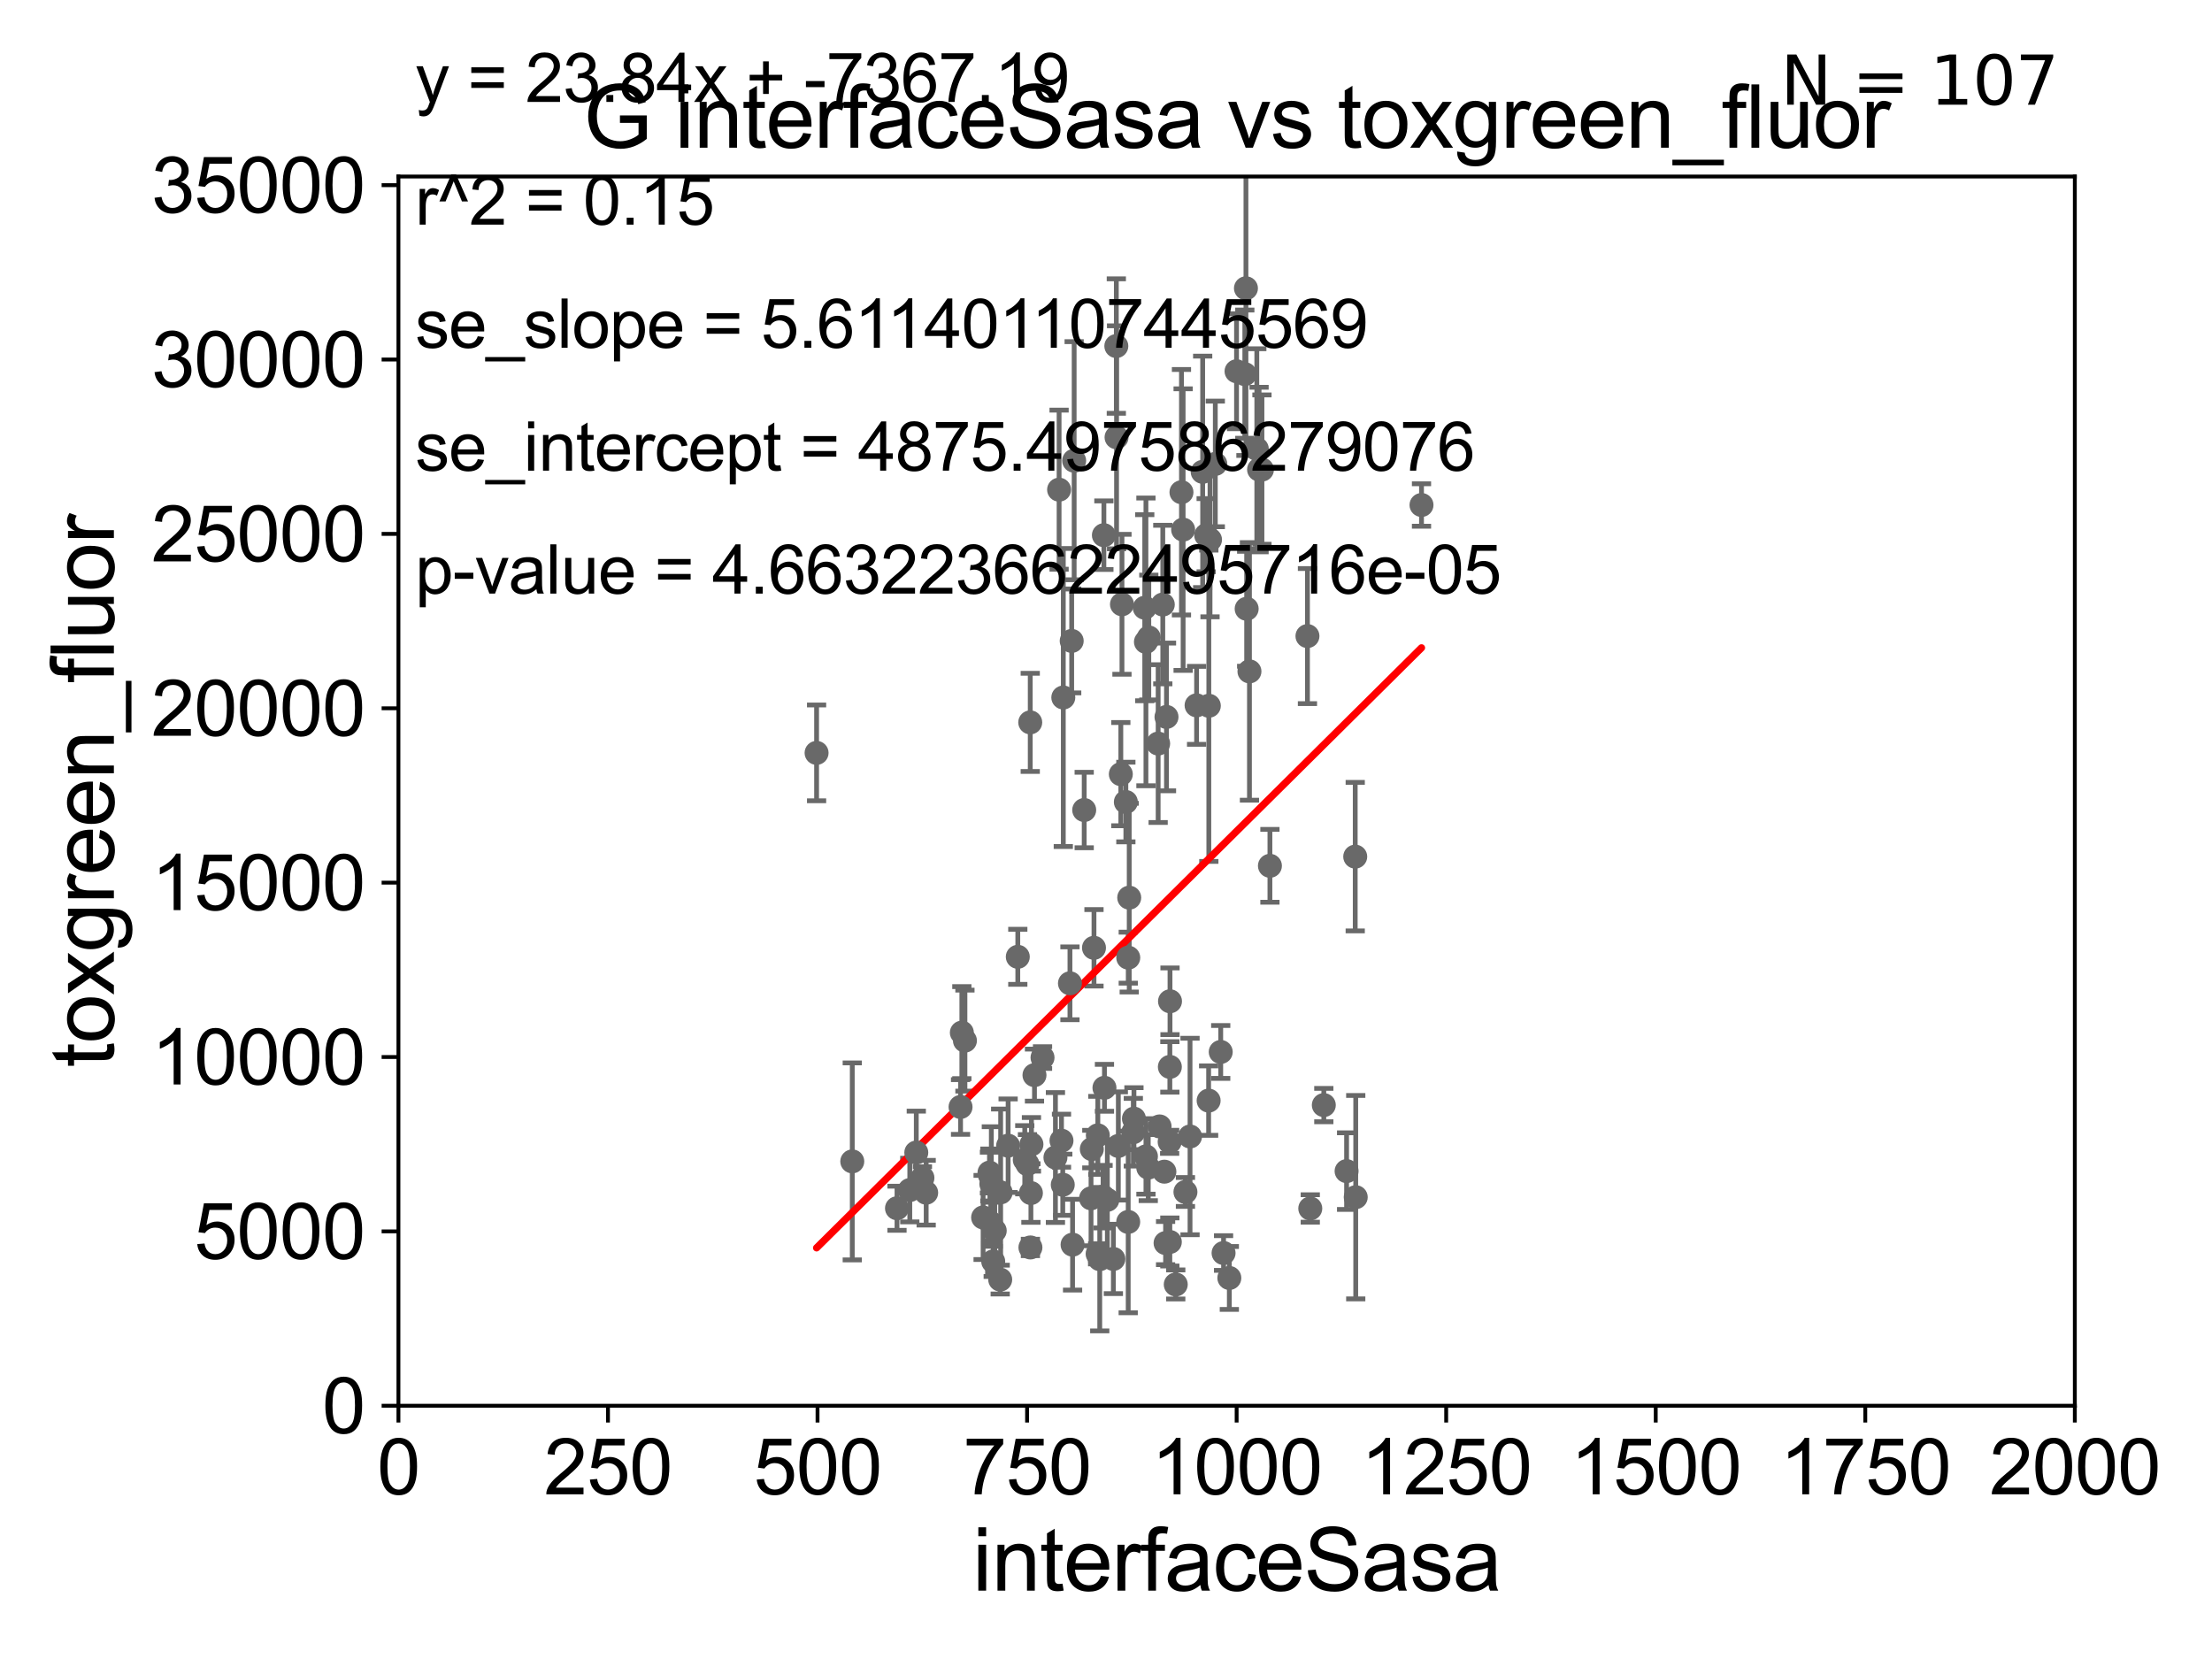<?xml version="1.0" encoding="utf-8" standalone="no"?>
<!DOCTYPE svg PUBLIC "-//W3C//DTD SVG 1.1//EN"
  "http://www.w3.org/Graphics/SVG/1.1/DTD/svg11.dtd">
<svg xmlns:xlink="http://www.w3.org/1999/xlink" width="460.8pt" height="345.6pt" viewBox="0 0 460.8 345.6" xmlns="http://www.w3.org/2000/svg" version="1.1">
 <defs>
  <style type="text/css">*{stroke-linejoin: round; stroke-linecap: butt}</style>
 </defs>
 <g id="figure_1">
  <g id="patch_1">
   <path d="M 0 345.6 
L 460.8 345.6 
L 460.8 0 
L 0 0 
z
" style="fill: #ffffff"/>
  </g>
  <g id="axes_1">
   <g id="patch_2">
    <path d="M 83 292.84 
L 432.225 292.84 
L 432.225 36.775 
L 83 36.775 
z
" style="fill: #ffffff"/>
   </g>
   <g id="PathCollection_1">
    <defs>
     <path id="m19065ad18d" d="M 0 1.118 
C 0.297 1.118 0.581 1 0.791 0.791 
C 1 0.581 1.118 0.297 1.118 0 
C 1.118 -0.297 1 -0.581 0.791 -0.791 
C 0.581 -1 0.297 -1.118 0 -1.118 
C -0.297 -1.118 -0.581 -1 -0.791 -0.791 
C -1 -0.581 -1.118 -0.297 -1.118 0 
C -1.118 0.297 -1 0.581 -0.791 0.791 
C -0.581 1 -0.297 1.118 0 1.118 
z
" style="stroke: #696969"/>
    </defs>
    <g clip-path="url(#p52ce8d833a)">
     <use xlink:href="#m19065ad18d" x="251.267" y="111.488" style="fill: #696969; stroke: #696969"/>
     <use xlink:href="#m19065ad18d" x="206.21" y="244.763" style="fill: #696969; stroke: #696969"/>
     <use xlink:href="#m19065ad18d" x="207.223" y="256.375" style="fill: #696969; stroke: #696969"/>
     <use xlink:href="#m19065ad18d" x="282.425" y="249.395" style="fill: #696969; stroke: #696969"/>
     <use xlink:href="#m19065ad18d" x="221.506" y="145.302" style="fill: #696969; stroke: #696969"/>
     <use xlink:href="#m19065ad18d" x="213.477" y="241.603" style="fill: #696969; stroke: #696969"/>
     <use xlink:href="#m19065ad18d" x="200.1" y="230.605" style="fill: #696969; stroke: #696969"/>
     <use xlink:href="#m19065ad18d" x="235.026" y="254.553" style="fill: #696969; stroke: #696969"/>
     <use xlink:href="#m19065ad18d" x="200.371" y="215.115" style="fill: #696969; stroke: #696969"/>
     <use xlink:href="#m19065ad18d" x="206.905" y="262.775" style="fill: #696969; stroke: #696969"/>
     <use xlink:href="#m19065ad18d" x="228.655" y="261.202" style="fill: #696969; stroke: #696969"/>
     <use xlink:href="#m19065ad18d" x="214.038" y="242.52" style="fill: #696969; stroke: #696969"/>
     <use xlink:href="#m19065ad18d" x="244.932" y="267.577" style="fill: #696969; stroke: #696969"/>
     <use xlink:href="#m19065ad18d" x="221.393" y="246.802" style="fill: #696969; stroke: #696969"/>
     <use xlink:href="#m19065ad18d" x="229.79" y="249.287" style="fill: #696969; stroke: #696969"/>
     <use xlink:href="#m19065ad18d" x="243.698" y="258.724" style="fill: #696969; stroke: #696969"/>
     <use xlink:href="#m19065ad18d" x="232.969" y="238.724" style="fill: #696969; stroke: #696969"/>
     <use xlink:href="#m19065ad18d" x="219.867" y="241.129" style="fill: #696969; stroke: #696969"/>
     <use xlink:href="#m19065ad18d" x="280.52" y="243.965" style="fill: #696969; stroke: #696969"/>
     <use xlink:href="#m19065ad18d" x="228.698" y="236.513" style="fill: #696969; stroke: #696969"/>
     <use xlink:href="#m19065ad18d" x="190.881" y="240.098" style="fill: #696969; stroke: #696969"/>
     <use xlink:href="#m19065ad18d" x="239.317" y="132.803" style="fill: #696969; stroke: #696969"/>
     <use xlink:href="#m19065ad18d" x="242.563" y="244.082" style="fill: #696969; stroke: #696969"/>
     <use xlink:href="#m19065ad18d" x="230.679" y="249.948" style="fill: #696969; stroke: #696969"/>
     <use xlink:href="#m19065ad18d" x="251.822" y="147.023" style="fill: #696969; stroke: #696969"/>
     <use xlink:href="#m19065ad18d" x="246.949" y="248.31" style="fill: #696969; stroke: #696969"/>
     <use xlink:href="#m19065ad18d" x="206.4" y="254.754" style="fill: #696969; stroke: #696969"/>
     <use xlink:href="#m19065ad18d" x="243.703" y="222.257" style="fill: #696969; stroke: #696969"/>
     <use xlink:href="#m19065ad18d" x="206.126" y="244.276" style="fill: #696969; stroke: #696969"/>
     <use xlink:href="#m19065ad18d" x="254.892" y="261.029" style="fill: #696969; stroke: #696969"/>
     <use xlink:href="#m19065ad18d" x="235.238" y="186.998" style="fill: #696969; stroke: #696969"/>
     <use xlink:href="#m19065ad18d" x="239.203" y="243.238" style="fill: #696969; stroke: #696969"/>
     <use xlink:href="#m19065ad18d" x="223.254" y="133.517" style="fill: #696969; stroke: #696969"/>
     <use xlink:href="#m19065ad18d" x="214.656" y="259.868" style="fill: #696969; stroke: #696969"/>
     <use xlink:href="#m19065ad18d" x="256.093" y="266.224" style="fill: #696969; stroke: #696969"/>
     <use xlink:href="#m19065ad18d" x="241.564" y="234.657" style="fill: #696969; stroke: #696969"/>
     <use xlink:href="#m19065ad18d" x="170.109" y="156.841" style="fill: #696969; stroke: #696969"/>
     <use xlink:href="#m19065ad18d" x="217.177" y="220.313" style="fill: #696969; stroke: #696969"/>
     <use xlink:href="#m19065ad18d" x="243.659" y="237.866" style="fill: #696969; stroke: #696969"/>
     <use xlink:href="#m19065ad18d" x="210.01" y="238.669" style="fill: #696969; stroke: #696969"/>
     <use xlink:href="#m19065ad18d" x="221.129" y="237.626" style="fill: #696969; stroke: #696969"/>
     <use xlink:href="#m19065ad18d" x="230.078" y="226.608" style="fill: #696969; stroke: #696969"/>
     <use xlink:href="#m19065ad18d" x="234.537" y="167.075" style="fill: #696969; stroke: #696969"/>
     <use xlink:href="#m19065ad18d" x="227.282" y="249.635" style="fill: #696969; stroke: #696969"/>
     <use xlink:href="#m19065ad18d" x="192.94" y="248.462" style="fill: #696969; stroke: #696969"/>
     <use xlink:href="#m19065ad18d" x="231.936" y="262.261" style="fill: #696969; stroke: #696969"/>
     <use xlink:href="#m19065ad18d" x="220.628" y="102.009" style="fill: #696969; stroke: #696969"/>
     <use xlink:href="#m19065ad18d" x="242.811" y="258.954" style="fill: #696969; stroke: #696969"/>
     <use xlink:href="#m19065ad18d" x="243.003" y="149.352" style="fill: #696969; stroke: #696969"/>
     <use xlink:href="#m19065ad18d" x="243.734" y="208.583" style="fill: #696969; stroke: #696969"/>
     <use xlink:href="#m19065ad18d" x="215.501" y="223.968" style="fill: #696969; stroke: #696969"/>
     <use xlink:href="#m19065ad18d" x="208.454" y="248.393" style="fill: #696969; stroke: #696969"/>
     <use xlink:href="#m19065ad18d" x="192.159" y="245.369" style="fill: #696969; stroke: #696969"/>
     <use xlink:href="#m19065ad18d" x="206.514" y="246.625" style="fill: #696969; stroke: #696969"/>
     <use xlink:href="#m19065ad18d" x="222.891" y="204.84" style="fill: #696969; stroke: #696969"/>
     <use xlink:href="#m19065ad18d" x="177.544" y="241.941" style="fill: #696969; stroke: #696969"/>
     <use xlink:href="#m19065ad18d" x="223.437" y="259.287" style="fill: #696969; stroke: #696969"/>
     <use xlink:href="#m19065ad18d" x="282.318" y="178.452" style="fill: #696969; stroke: #696969"/>
     <use xlink:href="#m19065ad18d" x="214.757" y="248.535" style="fill: #696969; stroke: #696969"/>
     <use xlink:href="#m19065ad18d" x="236.093" y="235.862" style="fill: #696969; stroke: #696969"/>
     <use xlink:href="#m19065ad18d" x="264.548" y="180.365" style="fill: #696969; stroke: #696969"/>
     <use xlink:href="#m19065ad18d" x="238.473" y="126.6" style="fill: #696969; stroke: #696969"/>
     <use xlink:href="#m19065ad18d" x="229.098" y="262.308" style="fill: #696969; stroke: #696969"/>
     <use xlink:href="#m19065ad18d" x="189.526" y="247.912" style="fill: #696969; stroke: #696969"/>
     <use xlink:href="#m19065ad18d" x="204.801" y="253.619" style="fill: #696969; stroke: #696969"/>
     <use xlink:href="#m19065ad18d" x="201.014" y="216.78" style="fill: #696969; stroke: #696969"/>
     <use xlink:href="#m19065ad18d" x="236.222" y="233.038" style="fill: #696969; stroke: #696969"/>
     <use xlink:href="#m19065ad18d" x="227.445" y="239.38" style="fill: #696969; stroke: #696969"/>
     <use xlink:href="#m19065ad18d" x="233.488" y="161.27" style="fill: #696969; stroke: #696969"/>
     <use xlink:href="#m19065ad18d" x="238.721" y="240.9" style="fill: #696969; stroke: #696969"/>
     <use xlink:href="#m19065ad18d" x="246.121" y="102.541" style="fill: #696969; stroke: #696969"/>
     <use xlink:href="#m19065ad18d" x="252.07" y="112.428" style="fill: #696969; stroke: #696969"/>
     <use xlink:href="#m19065ad18d" x="262.889" y="97.821" style="fill: #696969; stroke: #696969"/>
     <use xlink:href="#m19065ad18d" x="227.897" y="197.448" style="fill: #696969; stroke: #696969"/>
     <use xlink:href="#m19065ad18d" x="214.618" y="150.485" style="fill: #696969; stroke: #696969"/>
     <use xlink:href="#m19065ad18d" x="242.231" y="125.939" style="fill: #696969; stroke: #696969"/>
     <use xlink:href="#m19065ad18d" x="251.78" y="229.276" style="fill: #696969; stroke: #696969"/>
     <use xlink:href="#m19065ad18d" x="257.593" y="77.339" style="fill: #696969; stroke: #696969"/>
     <use xlink:href="#m19065ad18d" x="225.859" y="168.741" style="fill: #696969; stroke: #696969"/>
     <use xlink:href="#m19065ad18d" x="246.467" y="110.328" style="fill: #696969; stroke: #696969"/>
     <use xlink:href="#m19065ad18d" x="238.719" y="133.718" style="fill: #696969; stroke: #696969"/>
     <use xlink:href="#m19065ad18d" x="233.726" y="125.886" style="fill: #696969; stroke: #696969"/>
     <use xlink:href="#m19065ad18d" x="296.125" y="105.2" style="fill: #696969; stroke: #696969"/>
     <use xlink:href="#m19065ad18d" x="259.552" y="60.054" style="fill: #696969; stroke: #696969"/>
     <use xlink:href="#m19065ad18d" x="208.361" y="266.561" style="fill: #696969; stroke: #696969"/>
     <use xlink:href="#m19065ad18d" x="235.037" y="199.497" style="fill: #696969; stroke: #696969"/>
     <use xlink:href="#m19065ad18d" x="223.767" y="95.974" style="fill: #696969; stroke: #696969"/>
     <use xlink:href="#m19065ad18d" x="247.906" y="236.751" style="fill: #696969; stroke: #696969"/>
     <use xlink:href="#m19065ad18d" x="275.774" y="230.209" style="fill: #696969; stroke: #696969"/>
     <use xlink:href="#m19065ad18d" x="272.954" y="251.745" style="fill: #696969; stroke: #696969"/>
     <use xlink:href="#m19065ad18d" x="262.287" y="97.813" style="fill: #696969; stroke: #696969"/>
     <use xlink:href="#m19065ad18d" x="260.284" y="139.863" style="fill: #696969; stroke: #696969"/>
     <use xlink:href="#m19065ad18d" x="212.026" y="199.322" style="fill: #696969; stroke: #696969"/>
     <use xlink:href="#m19065ad18d" x="214.869" y="238.386" style="fill: #696969; stroke: #696969"/>
     <use xlink:href="#m19065ad18d" x="250.539" y="98.294" style="fill: #696969; stroke: #696969"/>
     <use xlink:href="#m19065ad18d" x="272.367" y="132.506" style="fill: #696969; stroke: #696969"/>
     <use xlink:href="#m19065ad18d" x="261.817" y="93.526" style="fill: #696969; stroke: #696969"/>
     <use xlink:href="#m19065ad18d" x="229.961" y="111.489" style="fill: #696969; stroke: #696969"/>
     <use xlink:href="#m19065ad18d" x="232.598" y="91.102" style="fill: #696969; stroke: #696969"/>
     <use xlink:href="#m19065ad18d" x="186.861" y="251.703" style="fill: #696969; stroke: #696969"/>
     <use xlink:href="#m19065ad18d" x="254.3" y="219.143" style="fill: #696969; stroke: #696969"/>
     <use xlink:href="#m19065ad18d" x="249.271" y="146.936" style="fill: #696969; stroke: #696969"/>
     <use xlink:href="#m19065ad18d" x="259.701" y="126.822" style="fill: #696969; stroke: #696969"/>
     <use xlink:href="#m19065ad18d" x="259.318" y="77.939" style="fill: #696969; stroke: #696969"/>
     <use xlink:href="#m19065ad18d" x="232.552" y="72.091" style="fill: #696969; stroke: #696969"/>
     <use xlink:href="#m19065ad18d" x="253.17" y="96.642" style="fill: #696969; stroke: #696969"/>
     <use xlink:href="#m19065ad18d" x="241.265" y="154.9" style="fill: #696969; stroke: #696969"/>
    </g>
   </g>
   <g id="matplotlib.axis_1">
    <g id="xtick_1">
     <g id="line2d_1">
      <defs>
       <path id="m9f9e3173b4" d="M 0 0 
L 0 3.5 
" style="stroke: #000000; stroke-width: 0.8"/>
      </defs>
      <g>
       <use xlink:href="#m9f9e3173b4" x="83" y="292.84" style="stroke: #000000; stroke-width: 0.8"/>
      </g>
     </g>
     <g id="text_1">
      <!-- 0 -->
      <g transform="translate(78.551 311.293)scale(0.16 -0.16)">
       <defs>
        <path id="ArialMT-30" d="M 266 2259 
Q 266 3072 433 3567 
Q 600 4063 929 4331 
Q 1259 4600 1759 4600 
Q 2128 4600 2406 4451 
Q 2684 4303 2865 4023 
Q 3047 3744 3150 3342 
Q 3253 2941 3253 2259 
Q 3253 1453 3087 958 
Q 2922 463 2592 192 
Q 2263 -78 1759 -78 
Q 1097 -78 719 397 
Q 266 969 266 2259 
z
M 844 2259 
Q 844 1131 1108 757 
Q 1372 384 1759 384 
Q 2147 384 2411 759 
Q 2675 1134 2675 2259 
Q 2675 3391 2411 3762 
Q 2147 4134 1753 4134 
Q 1366 4134 1134 3806 
Q 844 3388 844 2259 
z
" transform="scale(0.016)"/>
       </defs>
       <use xlink:href="#ArialMT-30"/>
      </g>
     </g>
    </g>
    <g id="xtick_2">
     <g id="line2d_2">
      <g>
       <use xlink:href="#m9f9e3173b4" x="126.653" y="292.84" style="stroke: #000000; stroke-width: 0.8"/>
      </g>
     </g>
     <g id="text_2">
      <!-- 250 -->
      <g transform="translate(113.307 311.293)scale(0.16 -0.16)">
       <defs>
        <path id="ArialMT-32" d="M 3222 541 
L 3222 0 
L 194 0 
Q 188 203 259 391 
Q 375 700 629 1000 
Q 884 1300 1366 1694 
Q 2113 2306 2375 2664 
Q 2638 3022 2638 3341 
Q 2638 3675 2398 3904 
Q 2159 4134 1775 4134 
Q 1369 4134 1125 3890 
Q 881 3647 878 3216 
L 300 3275 
Q 359 3922 746 4261 
Q 1134 4600 1788 4600 
Q 2447 4600 2831 4234 
Q 3216 3869 3216 3328 
Q 3216 3053 3103 2787 
Q 2991 2522 2730 2228 
Q 2469 1934 1863 1422 
Q 1356 997 1212 845 
Q 1069 694 975 541 
L 3222 541 
z
" transform="scale(0.016)"/>
        <path id="ArialMT-35" d="M 266 1200 
L 856 1250 
Q 922 819 1161 601 
Q 1400 384 1738 384 
Q 2144 384 2425 690 
Q 2706 997 2706 1503 
Q 2706 1984 2436 2262 
Q 2166 2541 1728 2541 
Q 1456 2541 1237 2417 
Q 1019 2294 894 2097 
L 366 2166 
L 809 4519 
L 3088 4519 
L 3088 3981 
L 1259 3981 
L 1013 2750 
Q 1425 3038 1878 3038 
Q 2478 3038 2890 2622 
Q 3303 2206 3303 1553 
Q 3303 931 2941 478 
Q 2500 -78 1738 -78 
Q 1113 -78 717 272 
Q 322 622 266 1200 
z
" transform="scale(0.016)"/>
       </defs>
       <use xlink:href="#ArialMT-32"/>
       <use xlink:href="#ArialMT-35" x="55.615"/>
       <use xlink:href="#ArialMT-30" x="111.23"/>
      </g>
     </g>
    </g>
    <g id="xtick_3">
     <g id="line2d_3">
      <g>
       <use xlink:href="#m9f9e3173b4" x="170.306" y="292.84" style="stroke: #000000; stroke-width: 0.8"/>
      </g>
     </g>
     <g id="text_3">
      <!-- 500 -->
      <g transform="translate(156.96 311.293)scale(0.16 -0.16)">
       <use xlink:href="#ArialMT-35"/>
       <use xlink:href="#ArialMT-30" x="55.615"/>
       <use xlink:href="#ArialMT-30" x="111.23"/>
      </g>
     </g>
    </g>
    <g id="xtick_4">
     <g id="line2d_4">
      <g>
       <use xlink:href="#m9f9e3173b4" x="213.959" y="292.84" style="stroke: #000000; stroke-width: 0.8"/>
      </g>
     </g>
     <g id="text_4">
      <!-- 750 -->
      <g transform="translate(200.613 311.293)scale(0.16 -0.16)">
       <defs>
        <path id="ArialMT-37" d="M 303 3981 
L 303 4522 
L 3269 4522 
L 3269 4084 
Q 2831 3619 2401 2847 
Q 1972 2075 1738 1259 
Q 1569 684 1522 0 
L 944 0 
Q 953 541 1156 1306 
Q 1359 2072 1739 2783 
Q 2119 3494 2547 3981 
L 303 3981 
z
" transform="scale(0.016)"/>
       </defs>
       <use xlink:href="#ArialMT-37"/>
       <use xlink:href="#ArialMT-35" x="55.615"/>
       <use xlink:href="#ArialMT-30" x="111.23"/>
      </g>
     </g>
    </g>
    <g id="xtick_5">
     <g id="line2d_5">
      <g>
       <use xlink:href="#m9f9e3173b4" x="257.613" y="292.84" style="stroke: #000000; stroke-width: 0.8"/>
      </g>
     </g>
     <g id="text_5">
      <!-- 1000 -->
      <g transform="translate(239.817 311.293)scale(0.16 -0.16)">
       <defs>
        <path id="ArialMT-31" d="M 2384 0 
L 1822 0 
L 1822 3584 
Q 1619 3391 1289 3197 
Q 959 3003 697 2906 
L 697 3450 
Q 1169 3672 1522 3987 
Q 1875 4303 2022 4600 
L 2384 4600 
L 2384 0 
z
" transform="scale(0.016)"/>
       </defs>
       <use xlink:href="#ArialMT-31"/>
       <use xlink:href="#ArialMT-30" x="55.615"/>
       <use xlink:href="#ArialMT-30" x="111.23"/>
       <use xlink:href="#ArialMT-30" x="166.846"/>
      </g>
     </g>
    </g>
    <g id="xtick_6">
     <g id="line2d_6">
      <g>
       <use xlink:href="#m9f9e3173b4" x="301.266" y="292.84" style="stroke: #000000; stroke-width: 0.8"/>
      </g>
     </g>
     <g id="text_6">
      <!-- 1250 -->
      <g transform="translate(283.471 311.293)scale(0.16 -0.16)">
       <use xlink:href="#ArialMT-31"/>
       <use xlink:href="#ArialMT-32" x="55.615"/>
       <use xlink:href="#ArialMT-35" x="111.23"/>
       <use xlink:href="#ArialMT-30" x="166.846"/>
      </g>
     </g>
    </g>
    <g id="xtick_7">
     <g id="line2d_7">
      <g>
       <use xlink:href="#m9f9e3173b4" x="344.919" y="292.84" style="stroke: #000000; stroke-width: 0.8"/>
      </g>
     </g>
     <g id="text_7">
      <!-- 1500 -->
      <g transform="translate(327.124 311.293)scale(0.16 -0.16)">
       <use xlink:href="#ArialMT-31"/>
       <use xlink:href="#ArialMT-35" x="55.615"/>
       <use xlink:href="#ArialMT-30" x="111.23"/>
       <use xlink:href="#ArialMT-30" x="166.846"/>
      </g>
     </g>
    </g>
    <g id="xtick_8">
     <g id="line2d_8">
      <g>
       <use xlink:href="#m9f9e3173b4" x="388.572" y="292.84" style="stroke: #000000; stroke-width: 0.8"/>
      </g>
     </g>
     <g id="text_8">
      <!-- 1750 -->
      <g transform="translate(370.777 311.293)scale(0.16 -0.16)">
       <use xlink:href="#ArialMT-31"/>
       <use xlink:href="#ArialMT-37" x="55.615"/>
       <use xlink:href="#ArialMT-35" x="111.23"/>
       <use xlink:href="#ArialMT-30" x="166.846"/>
      </g>
     </g>
    </g>
    <g id="xtick_9">
     <g id="line2d_9">
      <g>
       <use xlink:href="#m9f9e3173b4" x="432.225" y="292.84" style="stroke: #000000; stroke-width: 0.8"/>
      </g>
     </g>
     <g id="text_9">
      <!-- 2000 -->
      <g transform="translate(414.43 311.293)scale(0.16 -0.16)">
       <use xlink:href="#ArialMT-32"/>
       <use xlink:href="#ArialMT-30" x="55.615"/>
       <use xlink:href="#ArialMT-30" x="111.23"/>
       <use xlink:href="#ArialMT-30" x="166.846"/>
      </g>
     </g>
    </g>
    <g id="text_10">
     <!-- interfaceSasa -->
     <g transform="translate(202.583 331.357)scale(0.18 -0.18)">
      <defs>
       <path id="ArialMT-69" d="M 425 3934 
L 425 4581 
L 988 4581 
L 988 3934 
L 425 3934 
z
M 425 0 
L 425 3319 
L 988 3319 
L 988 0 
L 425 0 
z
" transform="scale(0.016)"/>
       <path id="ArialMT-6e" d="M 422 0 
L 422 3319 
L 928 3319 
L 928 2847 
Q 1294 3394 1984 3394 
Q 2284 3394 2536 3286 
Q 2788 3178 2913 3003 
Q 3038 2828 3088 2588 
Q 3119 2431 3119 2041 
L 3119 0 
L 2556 0 
L 2556 2019 
Q 2556 2363 2490 2533 
Q 2425 2703 2258 2804 
Q 2091 2906 1866 2906 
Q 1506 2906 1245 2678 
Q 984 2450 984 1813 
L 984 0 
L 422 0 
z
" transform="scale(0.016)"/>
       <path id="ArialMT-74" d="M 1650 503 
L 1731 6 
Q 1494 -44 1306 -44 
Q 1000 -44 831 53 
Q 663 150 594 308 
Q 525 466 525 972 
L 525 2881 
L 113 2881 
L 113 3319 
L 525 3319 
L 525 4141 
L 1084 4478 
L 1084 3319 
L 1650 3319 
L 1650 2881 
L 1084 2881 
L 1084 941 
Q 1084 700 1114 631 
Q 1144 563 1211 522 
Q 1278 481 1403 481 
Q 1497 481 1650 503 
z
" transform="scale(0.016)"/>
       <path id="ArialMT-65" d="M 2694 1069 
L 3275 997 
Q 3138 488 2766 206 
Q 2394 -75 1816 -75 
Q 1088 -75 661 373 
Q 234 822 234 1631 
Q 234 2469 665 2931 
Q 1097 3394 1784 3394 
Q 2450 3394 2872 2941 
Q 3294 2488 3294 1666 
Q 3294 1616 3291 1516 
L 816 1516 
Q 847 969 1125 678 
Q 1403 388 1819 388 
Q 2128 388 2347 550 
Q 2566 713 2694 1069 
z
M 847 1978 
L 2700 1978 
Q 2663 2397 2488 2606 
Q 2219 2931 1791 2931 
Q 1403 2931 1139 2672 
Q 875 2413 847 1978 
z
" transform="scale(0.016)"/>
       <path id="ArialMT-72" d="M 416 0 
L 416 3319 
L 922 3319 
L 922 2816 
Q 1116 3169 1280 3281 
Q 1444 3394 1641 3394 
Q 1925 3394 2219 3213 
L 2025 2691 
Q 1819 2813 1613 2813 
Q 1428 2813 1281 2702 
Q 1134 2591 1072 2394 
Q 978 2094 978 1738 
L 978 0 
L 416 0 
z
" transform="scale(0.016)"/>
       <path id="ArialMT-66" d="M 556 0 
L 556 2881 
L 59 2881 
L 59 3319 
L 556 3319 
L 556 3672 
Q 556 4006 616 4169 
Q 697 4388 901 4523 
Q 1106 4659 1475 4659 
Q 1713 4659 2000 4603 
L 1916 4113 
Q 1741 4144 1584 4144 
Q 1328 4144 1222 4034 
Q 1116 3925 1116 3625 
L 1116 3319 
L 1763 3319 
L 1763 2881 
L 1116 2881 
L 1116 0 
L 556 0 
z
" transform="scale(0.016)"/>
       <path id="ArialMT-61" d="M 2588 409 
Q 2275 144 1986 34 
Q 1697 -75 1366 -75 
Q 819 -75 525 192 
Q 231 459 231 875 
Q 231 1119 342 1320 
Q 453 1522 633 1644 
Q 813 1766 1038 1828 
Q 1203 1872 1538 1913 
Q 2219 1994 2541 2106 
Q 2544 2222 2544 2253 
Q 2544 2597 2384 2738 
Q 2169 2928 1744 2928 
Q 1347 2928 1158 2789 
Q 969 2650 878 2297 
L 328 2372 
Q 403 2725 575 2942 
Q 747 3159 1072 3276 
Q 1397 3394 1825 3394 
Q 2250 3394 2515 3294 
Q 2781 3194 2906 3042 
Q 3031 2891 3081 2659 
Q 3109 2516 3109 2141 
L 3109 1391 
Q 3109 606 3145 398 
Q 3181 191 3288 0 
L 2700 0 
Q 2613 175 2588 409 
z
M 2541 1666 
Q 2234 1541 1622 1453 
Q 1275 1403 1131 1340 
Q 988 1278 909 1158 
Q 831 1038 831 891 
Q 831 666 1001 516 
Q 1172 366 1500 366 
Q 1825 366 2078 508 
Q 2331 650 2450 897 
Q 2541 1088 2541 1459 
L 2541 1666 
z
" transform="scale(0.016)"/>
       <path id="ArialMT-63" d="M 2588 1216 
L 3141 1144 
Q 3050 572 2676 248 
Q 2303 -75 1759 -75 
Q 1078 -75 664 370 
Q 250 816 250 1647 
Q 250 2184 428 2587 
Q 606 2991 970 3192 
Q 1334 3394 1763 3394 
Q 2303 3394 2647 3120 
Q 2991 2847 3088 2344 
L 2541 2259 
Q 2463 2594 2264 2762 
Q 2066 2931 1784 2931 
Q 1359 2931 1093 2626 
Q 828 2322 828 1663 
Q 828 994 1084 691 
Q 1341 388 1753 388 
Q 2084 388 2306 591 
Q 2528 794 2588 1216 
z
" transform="scale(0.016)"/>
       <path id="ArialMT-53" d="M 288 1472 
L 859 1522 
Q 900 1178 1048 958 
Q 1197 738 1509 602 
Q 1822 466 2213 466 
Q 2559 466 2825 569 
Q 3091 672 3220 851 
Q 3350 1031 3350 1244 
Q 3350 1459 3225 1620 
Q 3100 1781 2813 1891 
Q 2628 1963 1997 2114 
Q 1366 2266 1113 2400 
Q 784 2572 623 2826 
Q 463 3081 463 3397 
Q 463 3744 659 4045 
Q 856 4347 1234 4503 
Q 1613 4659 2075 4659 
Q 2584 4659 2973 4495 
Q 3363 4331 3572 4012 
Q 3781 3694 3797 3291 
L 3216 3247 
Q 3169 3681 2898 3903 
Q 2628 4125 2100 4125 
Q 1550 4125 1298 3923 
Q 1047 3722 1047 3438 
Q 1047 3191 1225 3031 
Q 1400 2872 2139 2705 
Q 2878 2538 3153 2413 
Q 3553 2228 3743 1945 
Q 3934 1663 3934 1294 
Q 3934 928 3725 604 
Q 3516 281 3123 101 
Q 2731 -78 2241 -78 
Q 1619 -78 1198 103 
Q 778 284 539 648 
Q 300 1013 288 1472 
z
" transform="scale(0.016)"/>
       <path id="ArialMT-73" d="M 197 991 
L 753 1078 
Q 800 744 1014 566 
Q 1228 388 1613 388 
Q 2000 388 2187 545 
Q 2375 703 2375 916 
Q 2375 1106 2209 1216 
Q 2094 1291 1634 1406 
Q 1016 1563 777 1677 
Q 538 1791 414 1992 
Q 291 2194 291 2438 
Q 291 2659 392 2848 
Q 494 3038 669 3163 
Q 800 3259 1026 3326 
Q 1253 3394 1513 3394 
Q 1903 3394 2198 3281 
Q 2494 3169 2634 2976 
Q 2775 2784 2828 2463 
L 2278 2388 
Q 2241 2644 2061 2787 
Q 1881 2931 1553 2931 
Q 1166 2931 1000 2803 
Q 834 2675 834 2503 
Q 834 2394 903 2306 
Q 972 2216 1119 2156 
Q 1203 2125 1616 2013 
Q 2213 1853 2448 1751 
Q 2684 1650 2818 1456 
Q 2953 1263 2953 975 
Q 2953 694 2789 445 
Q 2625 197 2315 61 
Q 2006 -75 1616 -75 
Q 969 -75 630 194 
Q 291 463 197 991 
z
" transform="scale(0.016)"/>
      </defs>
      <use xlink:href="#ArialMT-69"/>
      <use xlink:href="#ArialMT-6e" x="22.217"/>
      <use xlink:href="#ArialMT-74" x="77.832"/>
      <use xlink:href="#ArialMT-65" x="105.615"/>
      <use xlink:href="#ArialMT-72" x="161.23"/>
      <use xlink:href="#ArialMT-66" x="194.531"/>
      <use xlink:href="#ArialMT-61" x="222.314"/>
      <use xlink:href="#ArialMT-63" x="277.93"/>
      <use xlink:href="#ArialMT-65" x="327.93"/>
      <use xlink:href="#ArialMT-53" x="383.545"/>
      <use xlink:href="#ArialMT-61" x="450.244"/>
      <use xlink:href="#ArialMT-73" x="505.859"/>
      <use xlink:href="#ArialMT-61" x="555.859"/>
     </g>
    </g>
   </g>
   <g id="matplotlib.axis_2">
    <g id="ytick_1">
     <g id="line2d_10">
      <defs>
       <path id="mbda7962710" d="M 0 0 
L -3.5 0 
" style="stroke: #000000; stroke-width: 0.8"/>
      </defs>
      <g>
       <use xlink:href="#mbda7962710" x="83" y="292.84" style="stroke: #000000; stroke-width: 0.8"/>
      </g>
     </g>
     <g id="text_11">
      <!-- 0 -->
      <g transform="translate(67.103 298.566)scale(0.16 -0.16)">
       <use xlink:href="#ArialMT-30"/>
      </g>
     </g>
    </g>
    <g id="ytick_2">
     <g id="line2d_11">
      <g>
       <use xlink:href="#mbda7962710" x="83" y="256.516" style="stroke: #000000; stroke-width: 0.8"/>
      </g>
     </g>
     <g id="text_12">
      <!-- 5000 -->
      <g transform="translate(40.41 262.242)scale(0.16 -0.16)">
       <use xlink:href="#ArialMT-35"/>
       <use xlink:href="#ArialMT-30" x="55.615"/>
       <use xlink:href="#ArialMT-30" x="111.23"/>
       <use xlink:href="#ArialMT-30" x="166.846"/>
      </g>
     </g>
    </g>
    <g id="ytick_3">
     <g id="line2d_12">
      <g>
       <use xlink:href="#mbda7962710" x="83" y="220.192" style="stroke: #000000; stroke-width: 0.8"/>
      </g>
     </g>
     <g id="text_13">
      <!-- 10000 -->
      <g transform="translate(31.512 225.918)scale(0.16 -0.16)">
       <use xlink:href="#ArialMT-31"/>
       <use xlink:href="#ArialMT-30" x="55.615"/>
       <use xlink:href="#ArialMT-30" x="111.23"/>
       <use xlink:href="#ArialMT-30" x="166.846"/>
       <use xlink:href="#ArialMT-30" x="222.461"/>
      </g>
     </g>
    </g>
    <g id="ytick_4">
     <g id="line2d_13">
      <g>
       <use xlink:href="#mbda7962710" x="83" y="183.867" style="stroke: #000000; stroke-width: 0.8"/>
      </g>
     </g>
     <g id="text_14">
      <!-- 15000 -->
      <g transform="translate(31.512 189.594)scale(0.16 -0.16)">
       <use xlink:href="#ArialMT-31"/>
       <use xlink:href="#ArialMT-35" x="55.615"/>
       <use xlink:href="#ArialMT-30" x="111.23"/>
       <use xlink:href="#ArialMT-30" x="166.846"/>
       <use xlink:href="#ArialMT-30" x="222.461"/>
      </g>
     </g>
    </g>
    <g id="ytick_5">
     <g id="line2d_14">
      <g>
       <use xlink:href="#mbda7962710" x="83" y="147.543" style="stroke: #000000; stroke-width: 0.8"/>
      </g>
     </g>
     <g id="text_15">
      <!-- 20000 -->
      <g transform="translate(31.512 153.27)scale(0.16 -0.16)">
       <use xlink:href="#ArialMT-32"/>
       <use xlink:href="#ArialMT-30" x="55.615"/>
       <use xlink:href="#ArialMT-30" x="111.23"/>
       <use xlink:href="#ArialMT-30" x="166.846"/>
       <use xlink:href="#ArialMT-30" x="222.461"/>
      </g>
     </g>
    </g>
    <g id="ytick_6">
     <g id="line2d_15">
      <g>
       <use xlink:href="#mbda7962710" x="83" y="111.219" style="stroke: #000000; stroke-width: 0.8"/>
      </g>
     </g>
     <g id="text_16">
      <!-- 25000 -->
      <g transform="translate(31.512 116.945)scale(0.16 -0.16)">
       <use xlink:href="#ArialMT-32"/>
       <use xlink:href="#ArialMT-35" x="55.615"/>
       <use xlink:href="#ArialMT-30" x="111.23"/>
       <use xlink:href="#ArialMT-30" x="166.846"/>
       <use xlink:href="#ArialMT-30" x="222.461"/>
      </g>
     </g>
    </g>
    <g id="ytick_7">
     <g id="line2d_16">
      <g>
       <use xlink:href="#mbda7962710" x="83" y="74.895" style="stroke: #000000; stroke-width: 0.8"/>
      </g>
     </g>
     <g id="text_17">
      <!-- 30000 -->
      <g transform="translate(31.512 80.621)scale(0.16 -0.16)">
       <defs>
        <path id="ArialMT-33" d="M 269 1209 
L 831 1284 
Q 928 806 1161 595 
Q 1394 384 1728 384 
Q 2125 384 2398 659 
Q 2672 934 2672 1341 
Q 2672 1728 2419 1979 
Q 2166 2231 1775 2231 
Q 1616 2231 1378 2169 
L 1441 2663 
Q 1497 2656 1531 2656 
Q 1891 2656 2178 2843 
Q 2466 3031 2466 3422 
Q 2466 3731 2256 3934 
Q 2047 4138 1716 4138 
Q 1388 4138 1169 3931 
Q 950 3725 888 3313 
L 325 3413 
Q 428 3978 793 4289 
Q 1159 4600 1703 4600 
Q 2078 4600 2393 4439 
Q 2709 4278 2876 4000 
Q 3044 3722 3044 3409 
Q 3044 3113 2884 2869 
Q 2725 2625 2413 2481 
Q 2819 2388 3044 2092 
Q 3269 1797 3269 1353 
Q 3269 753 2831 336 
Q 2394 -81 1725 -81 
Q 1122 -81 723 278 
Q 325 638 269 1209 
z
" transform="scale(0.016)"/>
       </defs>
       <use xlink:href="#ArialMT-33"/>
       <use xlink:href="#ArialMT-30" x="55.615"/>
       <use xlink:href="#ArialMT-30" x="111.23"/>
       <use xlink:href="#ArialMT-30" x="166.846"/>
       <use xlink:href="#ArialMT-30" x="222.461"/>
      </g>
     </g>
    </g>
    <g id="ytick_8">
     <g id="line2d_17">
      <g>
       <use xlink:href="#mbda7962710" x="83" y="38.571" style="stroke: #000000; stroke-width: 0.8"/>
      </g>
     </g>
     <g id="text_18">
      <!-- 35000 -->
      <g transform="translate(31.512 44.297)scale(0.16 -0.16)">
       <use xlink:href="#ArialMT-33"/>
       <use xlink:href="#ArialMT-35" x="55.615"/>
       <use xlink:href="#ArialMT-30" x="111.23"/>
       <use xlink:href="#ArialMT-30" x="166.846"/>
       <use xlink:href="#ArialMT-30" x="222.461"/>
      </g>
     </g>
    </g>
    <g id="text_19">
     <!-- toxgreen_fluor -->
     <g transform="translate(23.724 222.34)rotate(-90)scale(0.18 -0.18)">
      <defs>
       <path id="ArialMT-6f" d="M 213 1659 
Q 213 2581 725 3025 
Q 1153 3394 1769 3394 
Q 2453 3394 2887 2945 
Q 3322 2497 3322 1706 
Q 3322 1066 3130 698 
Q 2938 331 2570 128 
Q 2203 -75 1769 -75 
Q 1072 -75 642 372 
Q 213 819 213 1659 
z
M 791 1659 
Q 791 1022 1069 705 
Q 1347 388 1769 388 
Q 2188 388 2466 706 
Q 2744 1025 2744 1678 
Q 2744 2294 2464 2611 
Q 2184 2928 1769 2928 
Q 1347 2928 1069 2612 
Q 791 2297 791 1659 
z
" transform="scale(0.016)"/>
       <path id="ArialMT-78" d="M 47 0 
L 1259 1725 
L 138 3319 
L 841 3319 
L 1350 2541 
Q 1494 2319 1581 2169 
Q 1719 2375 1834 2534 
L 2394 3319 
L 3066 3319 
L 1919 1756 
L 3153 0 
L 2463 0 
L 1781 1031 
L 1600 1309 
L 728 0 
L 47 0 
z
" transform="scale(0.016)"/>
       <path id="ArialMT-67" d="M 319 -275 
L 866 -356 
Q 900 -609 1056 -725 
Q 1266 -881 1628 -881 
Q 2019 -881 2231 -725 
Q 2444 -569 2519 -288 
Q 2563 -116 2559 434 
Q 2191 0 1641 0 
Q 956 0 581 494 
Q 206 988 206 1678 
Q 206 2153 378 2554 
Q 550 2956 876 3175 
Q 1203 3394 1644 3394 
Q 2231 3394 2613 2919 
L 2613 3319 
L 3131 3319 
L 3131 450 
Q 3131 -325 2973 -648 
Q 2816 -972 2473 -1159 
Q 2131 -1347 1631 -1347 
Q 1038 -1347 672 -1080 
Q 306 -813 319 -275 
z
M 784 1719 
Q 784 1066 1043 766 
Q 1303 466 1694 466 
Q 2081 466 2343 764 
Q 2606 1063 2606 1700 
Q 2606 2309 2336 2618 
Q 2066 2928 1684 2928 
Q 1309 2928 1046 2623 
Q 784 2319 784 1719 
z
" transform="scale(0.016)"/>
       <path id="ArialMT-5f" d="M -97 -1272 
L -97 -866 
L 3631 -866 
L 3631 -1272 
L -97 -1272 
z
" transform="scale(0.016)"/>
       <path id="ArialMT-6c" d="M 409 0 
L 409 4581 
L 972 4581 
L 972 0 
L 409 0 
z
" transform="scale(0.016)"/>
       <path id="ArialMT-75" d="M 2597 0 
L 2597 488 
Q 2209 -75 1544 -75 
Q 1250 -75 995 37 
Q 741 150 617 320 
Q 494 491 444 738 
Q 409 903 409 1263 
L 409 3319 
L 972 3319 
L 972 1478 
Q 972 1038 1006 884 
Q 1059 663 1231 536 
Q 1403 409 1656 409 
Q 1909 409 2131 539 
Q 2353 669 2445 892 
Q 2538 1116 2538 1541 
L 2538 3319 
L 3100 3319 
L 3100 0 
L 2597 0 
z
" transform="scale(0.016)"/>
      </defs>
      <use xlink:href="#ArialMT-74"/>
      <use xlink:href="#ArialMT-6f" x="27.783"/>
      <use xlink:href="#ArialMT-78" x="83.398"/>
      <use xlink:href="#ArialMT-67" x="133.398"/>
      <use xlink:href="#ArialMT-72" x="189.014"/>
      <use xlink:href="#ArialMT-65" x="222.314"/>
      <use xlink:href="#ArialMT-65" x="277.93"/>
      <use xlink:href="#ArialMT-6e" x="333.545"/>
      <use xlink:href="#ArialMT-5f" x="389.16"/>
      <use xlink:href="#ArialMT-66" x="444.775"/>
      <use xlink:href="#ArialMT-6c" x="472.559"/>
      <use xlink:href="#ArialMT-75" x="494.775"/>
      <use xlink:href="#ArialMT-6f" x="550.391"/>
      <use xlink:href="#ArialMT-72" x="606.006"/>
     </g>
    </g>
   </g>
   <g id="LineCollection_1">
    <path d="M 251.267 119.104 
L 251.267 103.872 
" clip-path="url(#p52ce8d833a)" style="fill: none; stroke: #696969"/>
    <path d="M 206.21 250.174 
L 206.21 239.352 
" clip-path="url(#p52ce8d833a)" style="fill: none; stroke: #696969"/>
    <path d="M 207.223 264.922 
L 207.223 247.828 
" clip-path="url(#p52ce8d833a)" style="fill: none; stroke: #696969"/>
    <path d="M 282.425 270.583 
L 282.425 228.207 
" clip-path="url(#p52ce8d833a)" style="fill: none; stroke: #696969"/>
    <path d="M 221.506 176.343 
L 221.506 114.261 
" clip-path="url(#p52ce8d833a)" style="fill: none; stroke: #696969"/>
    <path d="M 213.477 248.719 
L 213.477 234.486 
" clip-path="url(#p52ce8d833a)" style="fill: none; stroke: #696969"/>
    <path d="M 200.1 236.301 
L 200.1 224.909 
" clip-path="url(#p52ce8d833a)" style="fill: none; stroke: #696969"/>
    <path d="M 235.026 273.473 
L 235.026 235.632 
" clip-path="url(#p52ce8d833a)" style="fill: none; stroke: #696969"/>
    <path d="M 200.371 224.7 
L 200.371 205.53 
" clip-path="url(#p52ce8d833a)" style="fill: none; stroke: #696969"/>
    <path d="M 206.905 265.922 
L 206.905 259.628 
" clip-path="url(#p52ce8d833a)" style="fill: none; stroke: #696969"/>
    <path d="M 228.655 263.299 
L 228.655 259.106 
" clip-path="url(#p52ce8d833a)" style="fill: none; stroke: #696969"/>
    <path d="M 214.038 248.688 
L 214.038 236.352 
" clip-path="url(#p52ce8d833a)" style="fill: none; stroke: #696969"/>
    <path d="M 244.932 270.604 
L 244.932 264.55 
" clip-path="url(#p52ce8d833a)" style="fill: none; stroke: #696969"/>
    <path d="M 221.393 253.172 
L 221.393 240.432 
" clip-path="url(#p52ce8d833a)" style="fill: none; stroke: #696969"/>
    <path d="M 229.79 255.799 
L 229.79 242.775 
" clip-path="url(#p52ce8d833a)" style="fill: none; stroke: #696969"/>
    <path d="M 243.698 263.73 
L 243.698 253.717 
" clip-path="url(#p52ce8d833a)" style="fill: none; stroke: #696969"/>
    <path d="M 232.969 249.99 
L 232.969 227.459 
" clip-path="url(#p52ce8d833a)" style="fill: none; stroke: #696969"/>
    <path d="M 219.867 254.655 
L 219.867 227.604 
" clip-path="url(#p52ce8d833a)" style="fill: none; stroke: #696969"/>
    <path d="M 280.52 251.943 
L 280.52 235.986 
" clip-path="url(#p52ce8d833a)" style="fill: none; stroke: #696969"/>
    <path d="M 228.698 244.634 
L 228.698 228.393 
" clip-path="url(#p52ce8d833a)" style="fill: none; stroke: #696969"/>
    <path d="M 190.881 248.726 
L 190.881 231.47 
" clip-path="url(#p52ce8d833a)" style="fill: none; stroke: #696969"/>
    <path d="M 239.317 145.809 
L 239.317 119.798 
" clip-path="url(#p52ce8d833a)" style="fill: none; stroke: #696969"/>
    <path d="M 242.563 244.986 
L 242.563 243.178 
" clip-path="url(#p52ce8d833a)" style="fill: none; stroke: #696969"/>
    <path d="M 230.679 262.41 
L 230.679 237.485 
" clip-path="url(#p52ce8d833a)" style="fill: none; stroke: #696969"/>
    <path d="M 251.822 179.444 
L 251.822 114.602 
" clip-path="url(#p52ce8d833a)" style="fill: none; stroke: #696969"/>
    <path d="M 246.949 251.321 
L 246.949 245.298 
" clip-path="url(#p52ce8d833a)" style="fill: none; stroke: #696969"/>
    <path d="M 206.4 259.056 
L 206.4 250.451 
" clip-path="url(#p52ce8d833a)" style="fill: none; stroke: #696969"/>
    <path d="M 243.703 227.514 
L 243.703 216.999 
" clip-path="url(#p52ce8d833a)" style="fill: none; stroke: #696969"/>
    <path d="M 206.126 248.521 
L 206.126 240.031 
" clip-path="url(#p52ce8d833a)" style="fill: none; stroke: #696969"/>
    <path d="M 254.892 264.642 
L 254.892 257.417 
" clip-path="url(#p52ce8d833a)" style="fill: none; stroke: #696969"/>
    <path d="M 235.238 206.656 
L 235.238 167.341 
" clip-path="url(#p52ce8d833a)" style="fill: none; stroke: #696969"/>
    <path d="M 239.203 250.119 
L 239.203 236.357 
" clip-path="url(#p52ce8d833a)" style="fill: none; stroke: #696969"/>
    <path d="M 223.254 144.34 
L 223.254 122.694 
" clip-path="url(#p52ce8d833a)" style="fill: none; stroke: #696969"/>
    <path d="M 214.656 261.576 
L 214.656 258.159 
" clip-path="url(#p52ce8d833a)" style="fill: none; stroke: #696969"/>
    <path d="M 256.093 272.779 
L 256.093 259.668 
" clip-path="url(#p52ce8d833a)" style="fill: none; stroke: #696969"/>
    <path d="M 241.564 235.481 
L 241.564 233.832 
" clip-path="url(#p52ce8d833a)" style="fill: none; stroke: #696969"/>
    <path d="M 170.109 166.82 
L 170.109 146.861 
" clip-path="url(#p52ce8d833a)" style="fill: none; stroke: #696969"/>
    <path d="M 217.177 222.581 
L 217.177 218.045 
" clip-path="url(#p52ce8d833a)" style="fill: none; stroke: #696969"/>
    <path d="M 243.659 240.273 
L 243.659 235.46 
" clip-path="url(#p52ce8d833a)" style="fill: none; stroke: #696969"/>
    <path d="M 210.01 248.408 
L 210.01 228.93 
" clip-path="url(#p52ce8d833a)" style="fill: none; stroke: #696969"/>
    <path d="M 221.129 243.153 
L 221.129 232.099 
" clip-path="url(#p52ce8d833a)" style="fill: none; stroke: #696969"/>
    <path d="M 230.078 231.493 
L 230.078 221.724 
" clip-path="url(#p52ce8d833a)" style="fill: none; stroke: #696969"/>
    <path d="M 234.537 175.375 
L 234.537 158.776 
" clip-path="url(#p52ce8d833a)" style="fill: none; stroke: #696969"/>
    <path d="M 227.282 259.513 
L 227.282 239.756 
" clip-path="url(#p52ce8d833a)" style="fill: none; stroke: #696969"/>
    <path d="M 192.94 255.202 
L 192.94 241.722 
" clip-path="url(#p52ce8d833a)" style="fill: none; stroke: #696969"/>
    <path d="M 231.936 269.486 
L 231.936 255.035 
" clip-path="url(#p52ce8d833a)" style="fill: none; stroke: #696969"/>
    <path d="M 220.628 118.578 
L 220.628 85.439 
" clip-path="url(#p52ce8d833a)" style="fill: none; stroke: #696969"/>
    <path d="M 242.811 263.446 
L 242.811 254.463 
" clip-path="url(#p52ce8d833a)" style="fill: none; stroke: #696969"/>
    <path d="M 243.003 164.74 
L 243.003 133.965 
" clip-path="url(#p52ce8d833a)" style="fill: none; stroke: #696969"/>
    <path d="M 243.734 215.522 
L 243.734 201.644 
" clip-path="url(#p52ce8d833a)" style="fill: none; stroke: #696969"/>
    <path d="M 215.501 229.385 
L 215.501 218.552 
" clip-path="url(#p52ce8d833a)" style="fill: none; stroke: #696969"/>
    <path d="M 208.454 265.753 
L 208.454 231.034 
" clip-path="url(#p52ce8d833a)" style="fill: none; stroke: #696969"/>
    <path d="M 192.159 247.686 
L 192.159 243.052 
" clip-path="url(#p52ce8d833a)" style="fill: none; stroke: #696969"/>
    <path d="M 206.514 258.53 
L 206.514 234.721 
" clip-path="url(#p52ce8d833a)" style="fill: none; stroke: #696969"/>
    <path d="M 222.891 212.427 
L 222.891 197.253 
" clip-path="url(#p52ce8d833a)" style="fill: none; stroke: #696969"/>
    <path d="M 177.544 262.458 
L 177.544 221.424 
" clip-path="url(#p52ce8d833a)" style="fill: none; stroke: #696969"/>
    <path d="M 223.437 268.743 
L 223.437 249.832 
" clip-path="url(#p52ce8d833a)" style="fill: none; stroke: #696969"/>
    <path d="M 282.318 193.92 
L 282.318 162.984 
" clip-path="url(#p52ce8d833a)" style="fill: none; stroke: #696969"/>
    <path d="M 214.757 254.642 
L 214.757 242.428 
" clip-path="url(#p52ce8d833a)" style="fill: none; stroke: #696969"/>
    <path d="M 236.093 242.912 
L 236.093 228.813 
" clip-path="url(#p52ce8d833a)" style="fill: none; stroke: #696969"/>
    <path d="M 264.548 187.95 
L 264.548 172.779 
" clip-path="url(#p52ce8d833a)" style="fill: none; stroke: #696969"/>
    <path d="M 238.473 145.98 
L 238.473 107.219 
" clip-path="url(#p52ce8d833a)" style="fill: none; stroke: #696969"/>
    <path d="M 229.098 277.244 
L 229.098 247.371 
" clip-path="url(#p52ce8d833a)" style="fill: none; stroke: #696969"/>
    <path d="M 189.526 254.544 
L 189.526 241.28 
" clip-path="url(#p52ce8d833a)" style="fill: none; stroke: #696969"/>
    <path d="M 204.801 262.379 
L 204.801 244.86 
" clip-path="url(#p52ce8d833a)" style="fill: none; stroke: #696969"/>
    <path d="M 201.014 227.297 
L 201.014 206.263 
" clip-path="url(#p52ce8d833a)" style="fill: none; stroke: #696969"/>
    <path d="M 236.222 239.492 
L 236.222 226.584 
" clip-path="url(#p52ce8d833a)" style="fill: none; stroke: #696969"/>
    <path d="M 227.445 243.288 
L 227.445 235.471 
" clip-path="url(#p52ce8d833a)" style="fill: none; stroke: #696969"/>
    <path d="M 233.488 172.022 
L 233.488 150.517 
" clip-path="url(#p52ce8d833a)" style="fill: none; stroke: #696969"/>
    <path d="M 238.721 248.767 
L 238.721 233.033 
" clip-path="url(#p52ce8d833a)" style="fill: none; stroke: #696969"/>
    <path d="M 246.121 128.111 
L 246.121 76.97 
" clip-path="url(#p52ce8d833a)" style="fill: none; stroke: #696969"/>
    <path d="M 252.07 128.494 
L 252.07 96.362 
" clip-path="url(#p52ce8d833a)" style="fill: none; stroke: #696969"/>
    <path d="M 262.889 113.372 
L 262.889 82.269 
" clip-path="url(#p52ce8d833a)" style="fill: none; stroke: #696969"/>
    <path d="M 227.897 205.416 
L 227.897 189.481 
" clip-path="url(#p52ce8d833a)" style="fill: none; stroke: #696969"/>
    <path d="M 214.618 160.712 
L 214.618 140.258 
" clip-path="url(#p52ce8d833a)" style="fill: none; stroke: #696969"/>
    <path d="M 242.231 142.455 
L 242.231 109.423 
" clip-path="url(#p52ce8d833a)" style="fill: none; stroke: #696969"/>
    <path d="M 251.78 236.507 
L 251.78 222.044 
" clip-path="url(#p52ce8d833a)" style="fill: none; stroke: #696969"/>
    <path d="M 257.593 89.318 
L 257.593 65.36 
" clip-path="url(#p52ce8d833a)" style="fill: none; stroke: #696969"/>
    <path d="M 225.859 176.604 
L 225.859 160.879 
" clip-path="url(#p52ce8d833a)" style="fill: none; stroke: #696969"/>
    <path d="M 246.467 139.658 
L 246.467 80.997 
" clip-path="url(#p52ce8d833a)" style="fill: none; stroke: #696969"/>
    <path d="M 238.719 163.689 
L 238.719 103.748 
" clip-path="url(#p52ce8d833a)" style="fill: none; stroke: #696969"/>
    <path d="M 233.726 140.457 
L 233.726 111.314 
" clip-path="url(#p52ce8d833a)" style="fill: none; stroke: #696969"/>
    <path d="M 296.125 109.621 
L 296.125 100.78 
" clip-path="url(#p52ce8d833a)" style="fill: none; stroke: #696969"/>
    <path d="M 259.552 94.883 
L 259.552 25.225 
" clip-path="url(#p52ce8d833a)" style="fill: none; stroke: #696969"/>
    <path d="M 208.361 269.562 
L 208.361 263.559 
" clip-path="url(#p52ce8d833a)" style="fill: none; stroke: #696969"/>
    <path d="M 235.037 204.806 
L 235.037 194.188 
" clip-path="url(#p52ce8d833a)" style="fill: none; stroke: #696969"/>
    <path d="M 223.767 120.774 
L 223.767 71.173 
" clip-path="url(#p52ce8d833a)" style="fill: none; stroke: #696969"/>
    <path d="M 247.906 257.219 
L 247.906 216.284 
" clip-path="url(#p52ce8d833a)" style="fill: none; stroke: #696969"/>
    <path d="M 275.774 233.682 
L 275.774 226.736 
" clip-path="url(#p52ce8d833a)" style="fill: none; stroke: #696969"/>
    <path d="M 272.954 254.604 
L 272.954 248.885 
" clip-path="url(#p52ce8d833a)" style="fill: none; stroke: #696969"/>
    <path d="M 262.287 114.953 
L 262.287 80.673 
" clip-path="url(#p52ce8d833a)" style="fill: none; stroke: #696969"/>
    <path d="M 260.284 166.691 
L 260.284 113.034 
" clip-path="url(#p52ce8d833a)" style="fill: none; stroke: #696969"/>
    <path d="M 212.026 205.059 
L 212.026 193.584 
" clip-path="url(#p52ce8d833a)" style="fill: none; stroke: #696969"/>
    <path d="M 214.869 243.968 
L 214.869 232.803 
" clip-path="url(#p52ce8d833a)" style="fill: none; stroke: #696969"/>
    <path d="M 250.539 122.401 
L 250.539 74.187 
" clip-path="url(#p52ce8d833a)" style="fill: none; stroke: #696969"/>
    <path d="M 272.367 146.575 
L 272.367 118.437 
" clip-path="url(#p52ce8d833a)" style="fill: none; stroke: #696969"/>
    <path d="M 261.817 114.398 
L 261.817 72.653 
" clip-path="url(#p52ce8d833a)" style="fill: none; stroke: #696969"/>
    <path d="M 229.961 118.631 
L 229.961 104.348 
" clip-path="url(#p52ce8d833a)" style="fill: none; stroke: #696969"/>
    <path d="M 232.598 114.329 
L 232.598 67.876 
" clip-path="url(#p52ce8d833a)" style="fill: none; stroke: #696969"/>
    <path d="M 186.861 256.298 
L 186.861 247.108 
" clip-path="url(#p52ce8d833a)" style="fill: none; stroke: #696969"/>
    <path d="M 254.3 224.649 
L 254.3 213.637 
" clip-path="url(#p52ce8d833a)" style="fill: none; stroke: #696969"/>
    <path d="M 249.271 155.054 
L 249.271 138.818 
" clip-path="url(#p52ce8d833a)" style="fill: none; stroke: #696969"/>
    <path d="M 259.701 138.793 
L 259.701 114.851 
" clip-path="url(#p52ce8d833a)" style="fill: none; stroke: #696969"/>
    <path d="M 259.318 91.293 
L 259.318 64.584 
" clip-path="url(#p52ce8d833a)" style="fill: none; stroke: #696969"/>
    <path d="M 232.552 86.098 
L 232.552 58.084 
" clip-path="url(#p52ce8d833a)" style="fill: none; stroke: #696969"/>
    <path d="M 253.17 109.725 
L 253.17 83.558 
" clip-path="url(#p52ce8d833a)" style="fill: none; stroke: #696969"/>
    <path d="M 241.265 171.336 
L 241.265 138.463 
" clip-path="url(#p52ce8d833a)" style="fill: none; stroke: #696969"/>
   </g>
   <g id="line2d_18">
    <defs>
     <path id="m0eb1cbcf02" d="M 2 0 
L -2 -0 
" style="stroke: #696969"/>
    </defs>
    <g clip-path="url(#p52ce8d833a)">
     <use xlink:href="#m0eb1cbcf02" x="251.267" y="119.104" style="fill: #696969; stroke: #696969"/>
     <use xlink:href="#m0eb1cbcf02" x="206.21" y="250.174" style="fill: #696969; stroke: #696969"/>
     <use xlink:href="#m0eb1cbcf02" x="207.223" y="264.922" style="fill: #696969; stroke: #696969"/>
     <use xlink:href="#m0eb1cbcf02" x="282.425" y="270.583" style="fill: #696969; stroke: #696969"/>
     <use xlink:href="#m0eb1cbcf02" x="221.506" y="176.343" style="fill: #696969; stroke: #696969"/>
     <use xlink:href="#m0eb1cbcf02" x="213.477" y="248.719" style="fill: #696969; stroke: #696969"/>
     <use xlink:href="#m0eb1cbcf02" x="200.1" y="236.301" style="fill: #696969; stroke: #696969"/>
     <use xlink:href="#m0eb1cbcf02" x="235.026" y="273.473" style="fill: #696969; stroke: #696969"/>
     <use xlink:href="#m0eb1cbcf02" x="200.371" y="224.7" style="fill: #696969; stroke: #696969"/>
     <use xlink:href="#m0eb1cbcf02" x="206.905" y="265.922" style="fill: #696969; stroke: #696969"/>
     <use xlink:href="#m0eb1cbcf02" x="228.655" y="263.299" style="fill: #696969; stroke: #696969"/>
     <use xlink:href="#m0eb1cbcf02" x="214.038" y="248.688" style="fill: #696969; stroke: #696969"/>
     <use xlink:href="#m0eb1cbcf02" x="244.932" y="270.604" style="fill: #696969; stroke: #696969"/>
     <use xlink:href="#m0eb1cbcf02" x="221.393" y="253.172" style="fill: #696969; stroke: #696969"/>
     <use xlink:href="#m0eb1cbcf02" x="229.79" y="255.799" style="fill: #696969; stroke: #696969"/>
     <use xlink:href="#m0eb1cbcf02" x="243.698" y="263.73" style="fill: #696969; stroke: #696969"/>
     <use xlink:href="#m0eb1cbcf02" x="232.969" y="249.99" style="fill: #696969; stroke: #696969"/>
     <use xlink:href="#m0eb1cbcf02" x="219.867" y="254.655" style="fill: #696969; stroke: #696969"/>
     <use xlink:href="#m0eb1cbcf02" x="280.52" y="251.943" style="fill: #696969; stroke: #696969"/>
     <use xlink:href="#m0eb1cbcf02" x="228.698" y="244.634" style="fill: #696969; stroke: #696969"/>
     <use xlink:href="#m0eb1cbcf02" x="190.881" y="248.726" style="fill: #696969; stroke: #696969"/>
     <use xlink:href="#m0eb1cbcf02" x="239.317" y="145.809" style="fill: #696969; stroke: #696969"/>
     <use xlink:href="#m0eb1cbcf02" x="242.563" y="244.986" style="fill: #696969; stroke: #696969"/>
     <use xlink:href="#m0eb1cbcf02" x="230.679" y="262.41" style="fill: #696969; stroke: #696969"/>
     <use xlink:href="#m0eb1cbcf02" x="251.822" y="179.444" style="fill: #696969; stroke: #696969"/>
     <use xlink:href="#m0eb1cbcf02" x="246.949" y="251.321" style="fill: #696969; stroke: #696969"/>
     <use xlink:href="#m0eb1cbcf02" x="206.4" y="259.056" style="fill: #696969; stroke: #696969"/>
     <use xlink:href="#m0eb1cbcf02" x="243.703" y="227.514" style="fill: #696969; stroke: #696969"/>
     <use xlink:href="#m0eb1cbcf02" x="206.126" y="248.521" style="fill: #696969; stroke: #696969"/>
     <use xlink:href="#m0eb1cbcf02" x="254.892" y="264.642" style="fill: #696969; stroke: #696969"/>
     <use xlink:href="#m0eb1cbcf02" x="235.238" y="206.656" style="fill: #696969; stroke: #696969"/>
     <use xlink:href="#m0eb1cbcf02" x="239.203" y="250.119" style="fill: #696969; stroke: #696969"/>
     <use xlink:href="#m0eb1cbcf02" x="223.254" y="144.34" style="fill: #696969; stroke: #696969"/>
     <use xlink:href="#m0eb1cbcf02" x="214.656" y="261.576" style="fill: #696969; stroke: #696969"/>
     <use xlink:href="#m0eb1cbcf02" x="256.093" y="272.779" style="fill: #696969; stroke: #696969"/>
     <use xlink:href="#m0eb1cbcf02" x="241.564" y="235.481" style="fill: #696969; stroke: #696969"/>
     <use xlink:href="#m0eb1cbcf02" x="170.109" y="166.82" style="fill: #696969; stroke: #696969"/>
     <use xlink:href="#m0eb1cbcf02" x="217.177" y="222.581" style="fill: #696969; stroke: #696969"/>
     <use xlink:href="#m0eb1cbcf02" x="243.659" y="240.273" style="fill: #696969; stroke: #696969"/>
     <use xlink:href="#m0eb1cbcf02" x="210.01" y="248.408" style="fill: #696969; stroke: #696969"/>
     <use xlink:href="#m0eb1cbcf02" x="221.129" y="243.153" style="fill: #696969; stroke: #696969"/>
     <use xlink:href="#m0eb1cbcf02" x="230.078" y="231.493" style="fill: #696969; stroke: #696969"/>
     <use xlink:href="#m0eb1cbcf02" x="234.537" y="175.375" style="fill: #696969; stroke: #696969"/>
     <use xlink:href="#m0eb1cbcf02" x="227.282" y="259.513" style="fill: #696969; stroke: #696969"/>
     <use xlink:href="#m0eb1cbcf02" x="192.94" y="255.202" style="fill: #696969; stroke: #696969"/>
     <use xlink:href="#m0eb1cbcf02" x="231.936" y="269.486" style="fill: #696969; stroke: #696969"/>
     <use xlink:href="#m0eb1cbcf02" x="220.628" y="118.578" style="fill: #696969; stroke: #696969"/>
     <use xlink:href="#m0eb1cbcf02" x="242.811" y="263.446" style="fill: #696969; stroke: #696969"/>
     <use xlink:href="#m0eb1cbcf02" x="243.003" y="164.74" style="fill: #696969; stroke: #696969"/>
     <use xlink:href="#m0eb1cbcf02" x="243.734" y="215.522" style="fill: #696969; stroke: #696969"/>
     <use xlink:href="#m0eb1cbcf02" x="215.501" y="229.385" style="fill: #696969; stroke: #696969"/>
     <use xlink:href="#m0eb1cbcf02" x="208.454" y="265.753" style="fill: #696969; stroke: #696969"/>
     <use xlink:href="#m0eb1cbcf02" x="192.159" y="247.686" style="fill: #696969; stroke: #696969"/>
     <use xlink:href="#m0eb1cbcf02" x="206.514" y="258.53" style="fill: #696969; stroke: #696969"/>
     <use xlink:href="#m0eb1cbcf02" x="222.891" y="212.427" style="fill: #696969; stroke: #696969"/>
     <use xlink:href="#m0eb1cbcf02" x="177.544" y="262.458" style="fill: #696969; stroke: #696969"/>
     <use xlink:href="#m0eb1cbcf02" x="223.437" y="268.743" style="fill: #696969; stroke: #696969"/>
     <use xlink:href="#m0eb1cbcf02" x="282.318" y="193.92" style="fill: #696969; stroke: #696969"/>
     <use xlink:href="#m0eb1cbcf02" x="214.757" y="254.642" style="fill: #696969; stroke: #696969"/>
     <use xlink:href="#m0eb1cbcf02" x="236.093" y="242.912" style="fill: #696969; stroke: #696969"/>
     <use xlink:href="#m0eb1cbcf02" x="264.548" y="187.95" style="fill: #696969; stroke: #696969"/>
     <use xlink:href="#m0eb1cbcf02" x="238.473" y="145.98" style="fill: #696969; stroke: #696969"/>
     <use xlink:href="#m0eb1cbcf02" x="229.098" y="277.244" style="fill: #696969; stroke: #696969"/>
     <use xlink:href="#m0eb1cbcf02" x="189.526" y="254.544" style="fill: #696969; stroke: #696969"/>
     <use xlink:href="#m0eb1cbcf02" x="204.801" y="262.379" style="fill: #696969; stroke: #696969"/>
     <use xlink:href="#m0eb1cbcf02" x="201.014" y="227.297" style="fill: #696969; stroke: #696969"/>
     <use xlink:href="#m0eb1cbcf02" x="236.222" y="239.492" style="fill: #696969; stroke: #696969"/>
     <use xlink:href="#m0eb1cbcf02" x="227.445" y="243.288" style="fill: #696969; stroke: #696969"/>
     <use xlink:href="#m0eb1cbcf02" x="233.488" y="172.022" style="fill: #696969; stroke: #696969"/>
     <use xlink:href="#m0eb1cbcf02" x="238.721" y="248.767" style="fill: #696969; stroke: #696969"/>
     <use xlink:href="#m0eb1cbcf02" x="246.121" y="128.111" style="fill: #696969; stroke: #696969"/>
     <use xlink:href="#m0eb1cbcf02" x="252.07" y="128.494" style="fill: #696969; stroke: #696969"/>
     <use xlink:href="#m0eb1cbcf02" x="262.889" y="113.372" style="fill: #696969; stroke: #696969"/>
     <use xlink:href="#m0eb1cbcf02" x="227.897" y="205.416" style="fill: #696969; stroke: #696969"/>
     <use xlink:href="#m0eb1cbcf02" x="214.618" y="160.712" style="fill: #696969; stroke: #696969"/>
     <use xlink:href="#m0eb1cbcf02" x="242.231" y="142.455" style="fill: #696969; stroke: #696969"/>
     <use xlink:href="#m0eb1cbcf02" x="251.78" y="236.507" style="fill: #696969; stroke: #696969"/>
     <use xlink:href="#m0eb1cbcf02" x="257.593" y="89.318" style="fill: #696969; stroke: #696969"/>
     <use xlink:href="#m0eb1cbcf02" x="225.859" y="176.604" style="fill: #696969; stroke: #696969"/>
     <use xlink:href="#m0eb1cbcf02" x="246.467" y="139.658" style="fill: #696969; stroke: #696969"/>
     <use xlink:href="#m0eb1cbcf02" x="238.719" y="163.689" style="fill: #696969; stroke: #696969"/>
     <use xlink:href="#m0eb1cbcf02" x="233.726" y="140.457" style="fill: #696969; stroke: #696969"/>
     <use xlink:href="#m0eb1cbcf02" x="296.125" y="109.621" style="fill: #696969; stroke: #696969"/>
     <use xlink:href="#m0eb1cbcf02" x="259.552" y="94.883" style="fill: #696969; stroke: #696969"/>
     <use xlink:href="#m0eb1cbcf02" x="208.361" y="269.562" style="fill: #696969; stroke: #696969"/>
     <use xlink:href="#m0eb1cbcf02" x="235.037" y="204.806" style="fill: #696969; stroke: #696969"/>
     <use xlink:href="#m0eb1cbcf02" x="223.767" y="120.774" style="fill: #696969; stroke: #696969"/>
     <use xlink:href="#m0eb1cbcf02" x="247.906" y="257.219" style="fill: #696969; stroke: #696969"/>
     <use xlink:href="#m0eb1cbcf02" x="275.774" y="233.682" style="fill: #696969; stroke: #696969"/>
     <use xlink:href="#m0eb1cbcf02" x="272.954" y="254.604" style="fill: #696969; stroke: #696969"/>
     <use xlink:href="#m0eb1cbcf02" x="262.287" y="114.953" style="fill: #696969; stroke: #696969"/>
     <use xlink:href="#m0eb1cbcf02" x="260.284" y="166.691" style="fill: #696969; stroke: #696969"/>
     <use xlink:href="#m0eb1cbcf02" x="212.026" y="205.059" style="fill: #696969; stroke: #696969"/>
     <use xlink:href="#m0eb1cbcf02" x="214.869" y="243.968" style="fill: #696969; stroke: #696969"/>
     <use xlink:href="#m0eb1cbcf02" x="250.539" y="122.401" style="fill: #696969; stroke: #696969"/>
     <use xlink:href="#m0eb1cbcf02" x="272.367" y="146.575" style="fill: #696969; stroke: #696969"/>
     <use xlink:href="#m0eb1cbcf02" x="261.817" y="114.398" style="fill: #696969; stroke: #696969"/>
     <use xlink:href="#m0eb1cbcf02" x="229.961" y="118.631" style="fill: #696969; stroke: #696969"/>
     <use xlink:href="#m0eb1cbcf02" x="232.598" y="114.329" style="fill: #696969; stroke: #696969"/>
     <use xlink:href="#m0eb1cbcf02" x="186.861" y="256.298" style="fill: #696969; stroke: #696969"/>
     <use xlink:href="#m0eb1cbcf02" x="254.3" y="224.649" style="fill: #696969; stroke: #696969"/>
     <use xlink:href="#m0eb1cbcf02" x="249.271" y="155.054" style="fill: #696969; stroke: #696969"/>
     <use xlink:href="#m0eb1cbcf02" x="259.701" y="138.793" style="fill: #696969; stroke: #696969"/>
     <use xlink:href="#m0eb1cbcf02" x="259.318" y="91.293" style="fill: #696969; stroke: #696969"/>
     <use xlink:href="#m0eb1cbcf02" x="232.552" y="86.098" style="fill: #696969; stroke: #696969"/>
     <use xlink:href="#m0eb1cbcf02" x="253.17" y="109.725" style="fill: #696969; stroke: #696969"/>
     <use xlink:href="#m0eb1cbcf02" x="241.265" y="171.336" style="fill: #696969; stroke: #696969"/>
    </g>
   </g>
   <g id="line2d_19">
    <g clip-path="url(#p52ce8d833a)">
     <use xlink:href="#m0eb1cbcf02" x="251.267" y="103.872" style="fill: #696969; stroke: #696969"/>
     <use xlink:href="#m0eb1cbcf02" x="206.21" y="239.352" style="fill: #696969; stroke: #696969"/>
     <use xlink:href="#m0eb1cbcf02" x="207.223" y="247.828" style="fill: #696969; stroke: #696969"/>
     <use xlink:href="#m0eb1cbcf02" x="282.425" y="228.207" style="fill: #696969; stroke: #696969"/>
     <use xlink:href="#m0eb1cbcf02" x="221.506" y="114.261" style="fill: #696969; stroke: #696969"/>
     <use xlink:href="#m0eb1cbcf02" x="213.477" y="234.486" style="fill: #696969; stroke: #696969"/>
     <use xlink:href="#m0eb1cbcf02" x="200.1" y="224.909" style="fill: #696969; stroke: #696969"/>
     <use xlink:href="#m0eb1cbcf02" x="235.026" y="235.632" style="fill: #696969; stroke: #696969"/>
     <use xlink:href="#m0eb1cbcf02" x="200.371" y="205.53" style="fill: #696969; stroke: #696969"/>
     <use xlink:href="#m0eb1cbcf02" x="206.905" y="259.628" style="fill: #696969; stroke: #696969"/>
     <use xlink:href="#m0eb1cbcf02" x="228.655" y="259.106" style="fill: #696969; stroke: #696969"/>
     <use xlink:href="#m0eb1cbcf02" x="214.038" y="236.352" style="fill: #696969; stroke: #696969"/>
     <use xlink:href="#m0eb1cbcf02" x="244.932" y="264.55" style="fill: #696969; stroke: #696969"/>
     <use xlink:href="#m0eb1cbcf02" x="221.393" y="240.432" style="fill: #696969; stroke: #696969"/>
     <use xlink:href="#m0eb1cbcf02" x="229.79" y="242.775" style="fill: #696969; stroke: #696969"/>
     <use xlink:href="#m0eb1cbcf02" x="243.698" y="253.717" style="fill: #696969; stroke: #696969"/>
     <use xlink:href="#m0eb1cbcf02" x="232.969" y="227.459" style="fill: #696969; stroke: #696969"/>
     <use xlink:href="#m0eb1cbcf02" x="219.867" y="227.604" style="fill: #696969; stroke: #696969"/>
     <use xlink:href="#m0eb1cbcf02" x="280.52" y="235.986" style="fill: #696969; stroke: #696969"/>
     <use xlink:href="#m0eb1cbcf02" x="228.698" y="228.393" style="fill: #696969; stroke: #696969"/>
     <use xlink:href="#m0eb1cbcf02" x="190.881" y="231.47" style="fill: #696969; stroke: #696969"/>
     <use xlink:href="#m0eb1cbcf02" x="239.317" y="119.798" style="fill: #696969; stroke: #696969"/>
     <use xlink:href="#m0eb1cbcf02" x="242.563" y="243.178" style="fill: #696969; stroke: #696969"/>
     <use xlink:href="#m0eb1cbcf02" x="230.679" y="237.485" style="fill: #696969; stroke: #696969"/>
     <use xlink:href="#m0eb1cbcf02" x="251.822" y="114.602" style="fill: #696969; stroke: #696969"/>
     <use xlink:href="#m0eb1cbcf02" x="246.949" y="245.298" style="fill: #696969; stroke: #696969"/>
     <use xlink:href="#m0eb1cbcf02" x="206.4" y="250.451" style="fill: #696969; stroke: #696969"/>
     <use xlink:href="#m0eb1cbcf02" x="243.703" y="216.999" style="fill: #696969; stroke: #696969"/>
     <use xlink:href="#m0eb1cbcf02" x="206.126" y="240.031" style="fill: #696969; stroke: #696969"/>
     <use xlink:href="#m0eb1cbcf02" x="254.892" y="257.417" style="fill: #696969; stroke: #696969"/>
     <use xlink:href="#m0eb1cbcf02" x="235.238" y="167.341" style="fill: #696969; stroke: #696969"/>
     <use xlink:href="#m0eb1cbcf02" x="239.203" y="236.357" style="fill: #696969; stroke: #696969"/>
     <use xlink:href="#m0eb1cbcf02" x="223.254" y="122.694" style="fill: #696969; stroke: #696969"/>
     <use xlink:href="#m0eb1cbcf02" x="214.656" y="258.159" style="fill: #696969; stroke: #696969"/>
     <use xlink:href="#m0eb1cbcf02" x="256.093" y="259.668" style="fill: #696969; stroke: #696969"/>
     <use xlink:href="#m0eb1cbcf02" x="241.564" y="233.832" style="fill: #696969; stroke: #696969"/>
     <use xlink:href="#m0eb1cbcf02" x="170.109" y="146.861" style="fill: #696969; stroke: #696969"/>
     <use xlink:href="#m0eb1cbcf02" x="217.177" y="218.045" style="fill: #696969; stroke: #696969"/>
     <use xlink:href="#m0eb1cbcf02" x="243.659" y="235.46" style="fill: #696969; stroke: #696969"/>
     <use xlink:href="#m0eb1cbcf02" x="210.01" y="228.93" style="fill: #696969; stroke: #696969"/>
     <use xlink:href="#m0eb1cbcf02" x="221.129" y="232.099" style="fill: #696969; stroke: #696969"/>
     <use xlink:href="#m0eb1cbcf02" x="230.078" y="221.724" style="fill: #696969; stroke: #696969"/>
     <use xlink:href="#m0eb1cbcf02" x="234.537" y="158.776" style="fill: #696969; stroke: #696969"/>
     <use xlink:href="#m0eb1cbcf02" x="227.282" y="239.756" style="fill: #696969; stroke: #696969"/>
     <use xlink:href="#m0eb1cbcf02" x="192.94" y="241.722" style="fill: #696969; stroke: #696969"/>
     <use xlink:href="#m0eb1cbcf02" x="231.936" y="255.035" style="fill: #696969; stroke: #696969"/>
     <use xlink:href="#m0eb1cbcf02" x="220.628" y="85.439" style="fill: #696969; stroke: #696969"/>
     <use xlink:href="#m0eb1cbcf02" x="242.811" y="254.463" style="fill: #696969; stroke: #696969"/>
     <use xlink:href="#m0eb1cbcf02" x="243.003" y="133.965" style="fill: #696969; stroke: #696969"/>
     <use xlink:href="#m0eb1cbcf02" x="243.734" y="201.644" style="fill: #696969; stroke: #696969"/>
     <use xlink:href="#m0eb1cbcf02" x="215.501" y="218.552" style="fill: #696969; stroke: #696969"/>
     <use xlink:href="#m0eb1cbcf02" x="208.454" y="231.034" style="fill: #696969; stroke: #696969"/>
     <use xlink:href="#m0eb1cbcf02" x="192.159" y="243.052" style="fill: #696969; stroke: #696969"/>
     <use xlink:href="#m0eb1cbcf02" x="206.514" y="234.721" style="fill: #696969; stroke: #696969"/>
     <use xlink:href="#m0eb1cbcf02" x="222.891" y="197.253" style="fill: #696969; stroke: #696969"/>
     <use xlink:href="#m0eb1cbcf02" x="177.544" y="221.424" style="fill: #696969; stroke: #696969"/>
     <use xlink:href="#m0eb1cbcf02" x="223.437" y="249.832" style="fill: #696969; stroke: #696969"/>
     <use xlink:href="#m0eb1cbcf02" x="282.318" y="162.984" style="fill: #696969; stroke: #696969"/>
     <use xlink:href="#m0eb1cbcf02" x="214.757" y="242.428" style="fill: #696969; stroke: #696969"/>
     <use xlink:href="#m0eb1cbcf02" x="236.093" y="228.813" style="fill: #696969; stroke: #696969"/>
     <use xlink:href="#m0eb1cbcf02" x="264.548" y="172.779" style="fill: #696969; stroke: #696969"/>
     <use xlink:href="#m0eb1cbcf02" x="238.473" y="107.219" style="fill: #696969; stroke: #696969"/>
     <use xlink:href="#m0eb1cbcf02" x="229.098" y="247.371" style="fill: #696969; stroke: #696969"/>
     <use xlink:href="#m0eb1cbcf02" x="189.526" y="241.28" style="fill: #696969; stroke: #696969"/>
     <use xlink:href="#m0eb1cbcf02" x="204.801" y="244.86" style="fill: #696969; stroke: #696969"/>
     <use xlink:href="#m0eb1cbcf02" x="201.014" y="206.263" style="fill: #696969; stroke: #696969"/>
     <use xlink:href="#m0eb1cbcf02" x="236.222" y="226.584" style="fill: #696969; stroke: #696969"/>
     <use xlink:href="#m0eb1cbcf02" x="227.445" y="235.471" style="fill: #696969; stroke: #696969"/>
     <use xlink:href="#m0eb1cbcf02" x="233.488" y="150.517" style="fill: #696969; stroke: #696969"/>
     <use xlink:href="#m0eb1cbcf02" x="238.721" y="233.033" style="fill: #696969; stroke: #696969"/>
     <use xlink:href="#m0eb1cbcf02" x="246.121" y="76.97" style="fill: #696969; stroke: #696969"/>
     <use xlink:href="#m0eb1cbcf02" x="252.07" y="96.362" style="fill: #696969; stroke: #696969"/>
     <use xlink:href="#m0eb1cbcf02" x="262.889" y="82.269" style="fill: #696969; stroke: #696969"/>
     <use xlink:href="#m0eb1cbcf02" x="227.897" y="189.481" style="fill: #696969; stroke: #696969"/>
     <use xlink:href="#m0eb1cbcf02" x="214.618" y="140.258" style="fill: #696969; stroke: #696969"/>
     <use xlink:href="#m0eb1cbcf02" x="242.231" y="109.423" style="fill: #696969; stroke: #696969"/>
     <use xlink:href="#m0eb1cbcf02" x="251.78" y="222.044" style="fill: #696969; stroke: #696969"/>
     <use xlink:href="#m0eb1cbcf02" x="257.593" y="65.36" style="fill: #696969; stroke: #696969"/>
     <use xlink:href="#m0eb1cbcf02" x="225.859" y="160.879" style="fill: #696969; stroke: #696969"/>
     <use xlink:href="#m0eb1cbcf02" x="246.467" y="80.997" style="fill: #696969; stroke: #696969"/>
     <use xlink:href="#m0eb1cbcf02" x="238.719" y="103.748" style="fill: #696969; stroke: #696969"/>
     <use xlink:href="#m0eb1cbcf02" x="233.726" y="111.314" style="fill: #696969; stroke: #696969"/>
     <use xlink:href="#m0eb1cbcf02" x="296.125" y="100.78" style="fill: #696969; stroke: #696969"/>
     <use xlink:href="#m0eb1cbcf02" x="259.552" y="25.225" style="fill: #696969; stroke: #696969"/>
     <use xlink:href="#m0eb1cbcf02" x="208.361" y="263.559" style="fill: #696969; stroke: #696969"/>
     <use xlink:href="#m0eb1cbcf02" x="235.037" y="194.188" style="fill: #696969; stroke: #696969"/>
     <use xlink:href="#m0eb1cbcf02" x="223.767" y="71.173" style="fill: #696969; stroke: #696969"/>
     <use xlink:href="#m0eb1cbcf02" x="247.906" y="216.284" style="fill: #696969; stroke: #696969"/>
     <use xlink:href="#m0eb1cbcf02" x="275.774" y="226.736" style="fill: #696969; stroke: #696969"/>
     <use xlink:href="#m0eb1cbcf02" x="272.954" y="248.885" style="fill: #696969; stroke: #696969"/>
     <use xlink:href="#m0eb1cbcf02" x="262.287" y="80.673" style="fill: #696969; stroke: #696969"/>
     <use xlink:href="#m0eb1cbcf02" x="260.284" y="113.034" style="fill: #696969; stroke: #696969"/>
     <use xlink:href="#m0eb1cbcf02" x="212.026" y="193.584" style="fill: #696969; stroke: #696969"/>
     <use xlink:href="#m0eb1cbcf02" x="214.869" y="232.803" style="fill: #696969; stroke: #696969"/>
     <use xlink:href="#m0eb1cbcf02" x="250.539" y="74.187" style="fill: #696969; stroke: #696969"/>
     <use xlink:href="#m0eb1cbcf02" x="272.367" y="118.437" style="fill: #696969; stroke: #696969"/>
     <use xlink:href="#m0eb1cbcf02" x="261.817" y="72.653" style="fill: #696969; stroke: #696969"/>
     <use xlink:href="#m0eb1cbcf02" x="229.961" y="104.348" style="fill: #696969; stroke: #696969"/>
     <use xlink:href="#m0eb1cbcf02" x="232.598" y="67.876" style="fill: #696969; stroke: #696969"/>
     <use xlink:href="#m0eb1cbcf02" x="186.861" y="247.108" style="fill: #696969; stroke: #696969"/>
     <use xlink:href="#m0eb1cbcf02" x="254.3" y="213.637" style="fill: #696969; stroke: #696969"/>
     <use xlink:href="#m0eb1cbcf02" x="249.271" y="138.818" style="fill: #696969; stroke: #696969"/>
     <use xlink:href="#m0eb1cbcf02" x="259.701" y="114.851" style="fill: #696969; stroke: #696969"/>
     <use xlink:href="#m0eb1cbcf02" x="259.318" y="64.584" style="fill: #696969; stroke: #696969"/>
     <use xlink:href="#m0eb1cbcf02" x="232.552" y="58.084" style="fill: #696969; stroke: #696969"/>
     <use xlink:href="#m0eb1cbcf02" x="253.17" y="83.558" style="fill: #696969; stroke: #696969"/>
     <use xlink:href="#m0eb1cbcf02" x="241.265" y="138.463" style="fill: #696969; stroke: #696969"/>
    </g>
   </g>
   <g id="line2d_20">
    <path d="M 251.267 179.448 
L 206.21 224.143 
L 207.223 223.138 
L 282.425 148.541 
L 221.506 208.97 
L 213.477 216.934 
L 200.1 230.203 
L 235.026 195.558 
L 200.371 229.935 
L 206.905 223.453 
L 228.655 201.879 
L 214.038 216.378 
L 244.932 185.732 
L 221.393 209.082 
L 229.79 200.753 
L 243.698 186.957 
L 232.969 197.599 
L 219.867 210.596 
L 280.52 150.431 
L 228.698 201.835 
L 190.881 239.349 
L 239.317 191.303 
L 242.563 188.083 
L 230.679 199.871 
L 251.822 178.897 
L 246.949 183.732 
L 206.4 223.954 
L 243.703 186.952 
L 206.126 224.226 
L 254.892 175.852 
L 235.238 195.349 
L 239.203 191.415 
L 223.254 207.236 
L 214.656 215.765 
L 256.093 174.661 
L 241.564 189.073 
L 170.109 259.953 
L 217.177 213.264 
L 243.659 186.995 
L 210.01 220.374 
L 221.129 209.344 
L 230.078 200.467 
L 234.537 196.043 
L 227.282 203.24 
L 192.94 237.306 
L 231.936 198.624 
L 220.628 209.841 
L 242.811 187.837 
L 243.003 187.646 
L 243.734 186.92 
L 215.501 214.926 
L 208.454 221.917 
L 192.159 238.081 
L 206.514 223.841 
L 222.891 207.596 
L 177.544 252.578 
L 223.437 207.054 
L 282.318 148.647 
L 214.757 215.664 
L 236.093 194.5 
L 264.548 166.274 
L 238.473 192.139 
L 229.098 201.439 
L 189.526 240.693 
L 204.801 225.54 
L 201.014 229.297 
L 236.222 194.372 
L 227.445 203.079 
L 233.488 197.084 
L 238.721 191.893 
L 246.121 184.553 
L 252.07 178.651 
L 262.889 167.919 
L 227.897 202.63 
L 214.618 215.803 
L 242.231 188.412 
L 251.78 178.939 
L 257.593 173.173 
L 225.859 204.652 
L 246.467 184.21 
L 238.719 191.895 
L 233.726 196.849 
L 296.125 134.951 
L 259.552 171.229 
L 208.361 222.009 
L 235.037 195.548 
L 223.767 206.727 
L 247.906 182.782 
L 275.774 155.138 
L 272.954 157.936 
L 262.287 168.517 
L 260.284 170.504 
L 212.026 218.373 
L 214.869 215.553 
L 250.539 180.17 
L 272.367 158.518 
L 261.817 168.983 
L 229.961 200.583 
L 232.598 197.968 
L 186.861 243.336 
L 254.3 176.44 
L 249.271 181.428 
L 259.701 171.082 
L 259.318 171.462 
L 232.552 198.013 
L 253.17 177.56 
L 241.265 189.37 
" clip-path="url(#p52ce8d833a)" style="fill: none; stroke: #ff0000; stroke-width: 1.5; stroke-linecap: square"/>
   </g>
   <g id="line2d_21">
    <defs>
     <path id="ma321e1d38e" d="M 0 2 
C 0.53 2 1.039 1.789 1.414 1.414 
C 1.789 1.039 2 0.53 2 0 
C 2 -0.53 1.789 -1.039 1.414 -1.414 
C 1.039 -1.789 0.53 -2 0 -2 
C -0.53 -2 -1.039 -1.789 -1.414 -1.414 
C -1.789 -1.039 -2 -0.53 -2 0 
C -2 0.53 -1.789 1.039 -1.414 1.414 
C -1.039 1.789 -0.53 2 0 2 
z
" style="stroke: #696969"/>
    </defs>
    <g clip-path="url(#p52ce8d833a)">
     <use xlink:href="#ma321e1d38e" x="251.267" y="111.488" style="fill: #696969; stroke: #696969"/>
     <use xlink:href="#ma321e1d38e" x="206.21" y="244.763" style="fill: #696969; stroke: #696969"/>
     <use xlink:href="#ma321e1d38e" x="207.223" y="256.375" style="fill: #696969; stroke: #696969"/>
     <use xlink:href="#ma321e1d38e" x="282.425" y="249.395" style="fill: #696969; stroke: #696969"/>
     <use xlink:href="#ma321e1d38e" x="221.506" y="145.302" style="fill: #696969; stroke: #696969"/>
     <use xlink:href="#ma321e1d38e" x="213.477" y="241.603" style="fill: #696969; stroke: #696969"/>
     <use xlink:href="#ma321e1d38e" x="200.1" y="230.605" style="fill: #696969; stroke: #696969"/>
     <use xlink:href="#ma321e1d38e" x="235.026" y="254.553" style="fill: #696969; stroke: #696969"/>
     <use xlink:href="#ma321e1d38e" x="200.371" y="215.115" style="fill: #696969; stroke: #696969"/>
     <use xlink:href="#ma321e1d38e" x="206.905" y="262.775" style="fill: #696969; stroke: #696969"/>
     <use xlink:href="#ma321e1d38e" x="228.655" y="261.202" style="fill: #696969; stroke: #696969"/>
     <use xlink:href="#ma321e1d38e" x="214.038" y="242.52" style="fill: #696969; stroke: #696969"/>
     <use xlink:href="#ma321e1d38e" x="244.932" y="267.577" style="fill: #696969; stroke: #696969"/>
     <use xlink:href="#ma321e1d38e" x="221.393" y="246.802" style="fill: #696969; stroke: #696969"/>
     <use xlink:href="#ma321e1d38e" x="229.79" y="249.287" style="fill: #696969; stroke: #696969"/>
     <use xlink:href="#ma321e1d38e" x="243.698" y="258.724" style="fill: #696969; stroke: #696969"/>
     <use xlink:href="#ma321e1d38e" x="232.969" y="238.724" style="fill: #696969; stroke: #696969"/>
     <use xlink:href="#ma321e1d38e" x="219.867" y="241.129" style="fill: #696969; stroke: #696969"/>
     <use xlink:href="#ma321e1d38e" x="280.52" y="243.965" style="fill: #696969; stroke: #696969"/>
     <use xlink:href="#ma321e1d38e" x="228.698" y="236.513" style="fill: #696969; stroke: #696969"/>
     <use xlink:href="#ma321e1d38e" x="190.881" y="240.098" style="fill: #696969; stroke: #696969"/>
     <use xlink:href="#ma321e1d38e" x="239.317" y="132.803" style="fill: #696969; stroke: #696969"/>
     <use xlink:href="#ma321e1d38e" x="242.563" y="244.082" style="fill: #696969; stroke: #696969"/>
     <use xlink:href="#ma321e1d38e" x="230.679" y="249.948" style="fill: #696969; stroke: #696969"/>
     <use xlink:href="#ma321e1d38e" x="251.822" y="147.023" style="fill: #696969; stroke: #696969"/>
     <use xlink:href="#ma321e1d38e" x="246.949" y="248.31" style="fill: #696969; stroke: #696969"/>
     <use xlink:href="#ma321e1d38e" x="206.4" y="254.754" style="fill: #696969; stroke: #696969"/>
     <use xlink:href="#ma321e1d38e" x="243.703" y="222.257" style="fill: #696969; stroke: #696969"/>
     <use xlink:href="#ma321e1d38e" x="206.126" y="244.276" style="fill: #696969; stroke: #696969"/>
     <use xlink:href="#ma321e1d38e" x="254.892" y="261.029" style="fill: #696969; stroke: #696969"/>
     <use xlink:href="#ma321e1d38e" x="235.238" y="186.998" style="fill: #696969; stroke: #696969"/>
     <use xlink:href="#ma321e1d38e" x="239.203" y="243.238" style="fill: #696969; stroke: #696969"/>
     <use xlink:href="#ma321e1d38e" x="223.254" y="133.517" style="fill: #696969; stroke: #696969"/>
     <use xlink:href="#ma321e1d38e" x="214.656" y="259.868" style="fill: #696969; stroke: #696969"/>
     <use xlink:href="#ma321e1d38e" x="256.093" y="266.224" style="fill: #696969; stroke: #696969"/>
     <use xlink:href="#ma321e1d38e" x="241.564" y="234.657" style="fill: #696969; stroke: #696969"/>
     <use xlink:href="#ma321e1d38e" x="170.109" y="156.841" style="fill: #696969; stroke: #696969"/>
     <use xlink:href="#ma321e1d38e" x="217.177" y="220.313" style="fill: #696969; stroke: #696969"/>
     <use xlink:href="#ma321e1d38e" x="243.659" y="237.866" style="fill: #696969; stroke: #696969"/>
     <use xlink:href="#ma321e1d38e" x="210.01" y="238.669" style="fill: #696969; stroke: #696969"/>
     <use xlink:href="#ma321e1d38e" x="221.129" y="237.626" style="fill: #696969; stroke: #696969"/>
     <use xlink:href="#ma321e1d38e" x="230.078" y="226.608" style="fill: #696969; stroke: #696969"/>
     <use xlink:href="#ma321e1d38e" x="234.537" y="167.075" style="fill: #696969; stroke: #696969"/>
     <use xlink:href="#ma321e1d38e" x="227.282" y="249.635" style="fill: #696969; stroke: #696969"/>
     <use xlink:href="#ma321e1d38e" x="192.94" y="248.462" style="fill: #696969; stroke: #696969"/>
     <use xlink:href="#ma321e1d38e" x="231.936" y="262.261" style="fill: #696969; stroke: #696969"/>
     <use xlink:href="#ma321e1d38e" x="220.628" y="102.009" style="fill: #696969; stroke: #696969"/>
     <use xlink:href="#ma321e1d38e" x="242.811" y="258.954" style="fill: #696969; stroke: #696969"/>
     <use xlink:href="#ma321e1d38e" x="243.003" y="149.352" style="fill: #696969; stroke: #696969"/>
     <use xlink:href="#ma321e1d38e" x="243.734" y="208.583" style="fill: #696969; stroke: #696969"/>
     <use xlink:href="#ma321e1d38e" x="215.501" y="223.968" style="fill: #696969; stroke: #696969"/>
     <use xlink:href="#ma321e1d38e" x="208.454" y="248.393" style="fill: #696969; stroke: #696969"/>
     <use xlink:href="#ma321e1d38e" x="192.159" y="245.369" style="fill: #696969; stroke: #696969"/>
     <use xlink:href="#ma321e1d38e" x="206.514" y="246.625" style="fill: #696969; stroke: #696969"/>
     <use xlink:href="#ma321e1d38e" x="222.891" y="204.84" style="fill: #696969; stroke: #696969"/>
     <use xlink:href="#ma321e1d38e" x="177.544" y="241.941" style="fill: #696969; stroke: #696969"/>
     <use xlink:href="#ma321e1d38e" x="223.437" y="259.287" style="fill: #696969; stroke: #696969"/>
     <use xlink:href="#ma321e1d38e" x="282.318" y="178.452" style="fill: #696969; stroke: #696969"/>
     <use xlink:href="#ma321e1d38e" x="214.757" y="248.535" style="fill: #696969; stroke: #696969"/>
     <use xlink:href="#ma321e1d38e" x="236.093" y="235.862" style="fill: #696969; stroke: #696969"/>
     <use xlink:href="#ma321e1d38e" x="264.548" y="180.365" style="fill: #696969; stroke: #696969"/>
     <use xlink:href="#ma321e1d38e" x="238.473" y="126.6" style="fill: #696969; stroke: #696969"/>
     <use xlink:href="#ma321e1d38e" x="229.098" y="262.308" style="fill: #696969; stroke: #696969"/>
     <use xlink:href="#ma321e1d38e" x="189.526" y="247.912" style="fill: #696969; stroke: #696969"/>
     <use xlink:href="#ma321e1d38e" x="204.801" y="253.619" style="fill: #696969; stroke: #696969"/>
     <use xlink:href="#ma321e1d38e" x="201.014" y="216.78" style="fill: #696969; stroke: #696969"/>
     <use xlink:href="#ma321e1d38e" x="236.222" y="233.038" style="fill: #696969; stroke: #696969"/>
     <use xlink:href="#ma321e1d38e" x="227.445" y="239.38" style="fill: #696969; stroke: #696969"/>
     <use xlink:href="#ma321e1d38e" x="233.488" y="161.27" style="fill: #696969; stroke: #696969"/>
     <use xlink:href="#ma321e1d38e" x="238.721" y="240.9" style="fill: #696969; stroke: #696969"/>
     <use xlink:href="#ma321e1d38e" x="246.121" y="102.541" style="fill: #696969; stroke: #696969"/>
     <use xlink:href="#ma321e1d38e" x="252.07" y="112.428" style="fill: #696969; stroke: #696969"/>
     <use xlink:href="#ma321e1d38e" x="262.889" y="97.821" style="fill: #696969; stroke: #696969"/>
     <use xlink:href="#ma321e1d38e" x="227.897" y="197.448" style="fill: #696969; stroke: #696969"/>
     <use xlink:href="#ma321e1d38e" x="214.618" y="150.485" style="fill: #696969; stroke: #696969"/>
     <use xlink:href="#ma321e1d38e" x="242.231" y="125.939" style="fill: #696969; stroke: #696969"/>
     <use xlink:href="#ma321e1d38e" x="251.78" y="229.276" style="fill: #696969; stroke: #696969"/>
     <use xlink:href="#ma321e1d38e" x="257.593" y="77.339" style="fill: #696969; stroke: #696969"/>
     <use xlink:href="#ma321e1d38e" x="225.859" y="168.741" style="fill: #696969; stroke: #696969"/>
     <use xlink:href="#ma321e1d38e" x="246.467" y="110.328" style="fill: #696969; stroke: #696969"/>
     <use xlink:href="#ma321e1d38e" x="238.719" y="133.718" style="fill: #696969; stroke: #696969"/>
     <use xlink:href="#ma321e1d38e" x="233.726" y="125.886" style="fill: #696969; stroke: #696969"/>
     <use xlink:href="#ma321e1d38e" x="296.125" y="105.2" style="fill: #696969; stroke: #696969"/>
     <use xlink:href="#ma321e1d38e" x="259.552" y="60.054" style="fill: #696969; stroke: #696969"/>
     <use xlink:href="#ma321e1d38e" x="208.361" y="266.561" style="fill: #696969; stroke: #696969"/>
     <use xlink:href="#ma321e1d38e" x="235.037" y="199.497" style="fill: #696969; stroke: #696969"/>
     <use xlink:href="#ma321e1d38e" x="223.767" y="95.974" style="fill: #696969; stroke: #696969"/>
     <use xlink:href="#ma321e1d38e" x="247.906" y="236.751" style="fill: #696969; stroke: #696969"/>
     <use xlink:href="#ma321e1d38e" x="275.774" y="230.209" style="fill: #696969; stroke: #696969"/>
     <use xlink:href="#ma321e1d38e" x="272.954" y="251.745" style="fill: #696969; stroke: #696969"/>
     <use xlink:href="#ma321e1d38e" x="262.287" y="97.813" style="fill: #696969; stroke: #696969"/>
     <use xlink:href="#ma321e1d38e" x="260.284" y="139.863" style="fill: #696969; stroke: #696969"/>
     <use xlink:href="#ma321e1d38e" x="212.026" y="199.322" style="fill: #696969; stroke: #696969"/>
     <use xlink:href="#ma321e1d38e" x="214.869" y="238.386" style="fill: #696969; stroke: #696969"/>
     <use xlink:href="#ma321e1d38e" x="250.539" y="98.294" style="fill: #696969; stroke: #696969"/>
     <use xlink:href="#ma321e1d38e" x="272.367" y="132.506" style="fill: #696969; stroke: #696969"/>
     <use xlink:href="#ma321e1d38e" x="261.817" y="93.526" style="fill: #696969; stroke: #696969"/>
     <use xlink:href="#ma321e1d38e" x="229.961" y="111.489" style="fill: #696969; stroke: #696969"/>
     <use xlink:href="#ma321e1d38e" x="232.598" y="91.102" style="fill: #696969; stroke: #696969"/>
     <use xlink:href="#ma321e1d38e" x="186.861" y="251.703" style="fill: #696969; stroke: #696969"/>
     <use xlink:href="#ma321e1d38e" x="254.3" y="219.143" style="fill: #696969; stroke: #696969"/>
     <use xlink:href="#ma321e1d38e" x="249.271" y="146.936" style="fill: #696969; stroke: #696969"/>
     <use xlink:href="#ma321e1d38e" x="259.701" y="126.822" style="fill: #696969; stroke: #696969"/>
     <use xlink:href="#ma321e1d38e" x="259.318" y="77.939" style="fill: #696969; stroke: #696969"/>
     <use xlink:href="#ma321e1d38e" x="232.552" y="72.091" style="fill: #696969; stroke: #696969"/>
     <use xlink:href="#ma321e1d38e" x="253.17" y="96.642" style="fill: #696969; stroke: #696969"/>
     <use xlink:href="#ma321e1d38e" x="241.265" y="154.9" style="fill: #696969; stroke: #696969"/>
    </g>
   </g>
   <g id="patch_3">
    <path d="M 83 292.84 
L 83 36.775 
" style="fill: none; stroke: #000000; stroke-width: 0.8; stroke-linejoin: miter; stroke-linecap: square"/>
   </g>
   <g id="patch_4">
    <path d="M 432.225 292.84 
L 432.225 36.775 
" style="fill: none; stroke: #000000; stroke-width: 0.8; stroke-linejoin: miter; stroke-linecap: square"/>
   </g>
   <g id="patch_5">
    <path d="M 83 292.84 
L 432.225 292.84 
" style="fill: none; stroke: #000000; stroke-width: 0.8; stroke-linejoin: miter; stroke-linecap: square"/>
   </g>
   <g id="patch_6">
    <path d="M 83 36.775 
L 432.225 36.775 
" style="fill: none; stroke: #000000; stroke-width: 0.8; stroke-linejoin: miter; stroke-linecap: square"/>
   </g>
   <g id="text_20">
    <!-- N = 107 -->
    <g transform="translate(370.906 21.806)scale(0.14 -0.14)">
     <defs>
      <path id="DejaVuSans-4e" d="M 628 4666 
L 1478 4666 
L 3547 763 
L 3547 4666 
L 4159 4666 
L 4159 0 
L 3309 0 
L 1241 3903 
L 1241 0 
L 628 0 
L 628 4666 
z
" transform="scale(0.016)"/>
      <path id="DejaVuSans-20" transform="scale(0.016)"/>
      <path id="DejaVuSans-3d" d="M 678 2906 
L 4684 2906 
L 4684 2381 
L 678 2381 
L 678 2906 
z
M 678 1631 
L 4684 1631 
L 4684 1100 
L 678 1100 
L 678 1631 
z
" transform="scale(0.016)"/>
      <path id="DejaVuSans-31" d="M 794 531 
L 1825 531 
L 1825 4091 
L 703 3866 
L 703 4441 
L 1819 4666 
L 2450 4666 
L 2450 531 
L 3481 531 
L 3481 0 
L 794 0 
L 794 531 
z
" transform="scale(0.016)"/>
      <path id="DejaVuSans-30" d="M 2034 4250 
Q 1547 4250 1301 3770 
Q 1056 3291 1056 2328 
Q 1056 1369 1301 889 
Q 1547 409 2034 409 
Q 2525 409 2770 889 
Q 3016 1369 3016 2328 
Q 3016 3291 2770 3770 
Q 2525 4250 2034 4250 
z
M 2034 4750 
Q 2819 4750 3233 4129 
Q 3647 3509 3647 2328 
Q 3647 1150 3233 529 
Q 2819 -91 2034 -91 
Q 1250 -91 836 529 
Q 422 1150 422 2328 
Q 422 3509 836 4129 
Q 1250 4750 2034 4750 
z
" transform="scale(0.016)"/>
      <path id="DejaVuSans-37" d="M 525 4666 
L 3525 4666 
L 3525 4397 
L 1831 0 
L 1172 0 
L 2766 4134 
L 525 4134 
L 525 4666 
z
" transform="scale(0.016)"/>
     </defs>
     <use xlink:href="#DejaVuSans-4e"/>
     <use xlink:href="#DejaVuSans-20" x="74.805"/>
     <use xlink:href="#DejaVuSans-3d" x="106.592"/>
     <use xlink:href="#DejaVuSans-20" x="190.381"/>
     <use xlink:href="#DejaVuSans-31" x="222.168"/>
     <use xlink:href="#DejaVuSans-30" x="285.791"/>
     <use xlink:href="#DejaVuSans-37" x="349.414"/>
    </g>
   </g>
   <g id="text_21">
    <!-- r^2 = 0.15 -->
    <g transform="translate(86.492 46.796)scale(0.14 -0.14)">
     <defs>
      <path id="ArialMT-5e" d="M 747 2156 
L 169 2156 
L 1272 4659 
L 1725 4659 
L 2834 2156 
L 2269 2156 
L 1497 4022 
L 747 2156 
z
" transform="scale(0.016)"/>
      <path id="ArialMT-20" transform="scale(0.016)"/>
      <path id="ArialMT-3d" d="M 3381 2694 
L 356 2694 
L 356 3219 
L 3381 3219 
L 3381 2694 
z
M 3381 1303 
L 356 1303 
L 356 1828 
L 3381 1828 
L 3381 1303 
z
" transform="scale(0.016)"/>
      <path id="ArialMT-2e" d="M 581 0 
L 581 641 
L 1222 641 
L 1222 0 
L 581 0 
z
" transform="scale(0.016)"/>
     </defs>
     <use xlink:href="#ArialMT-72"/>
     <use xlink:href="#ArialMT-5e" x="33.301"/>
     <use xlink:href="#ArialMT-32" x="80.225"/>
     <use xlink:href="#ArialMT-20" x="135.84"/>
     <use xlink:href="#ArialMT-3d" x="163.623"/>
     <use xlink:href="#ArialMT-20" x="222.021"/>
     <use xlink:href="#ArialMT-30" x="249.805"/>
     <use xlink:href="#ArialMT-2e" x="305.42"/>
     <use xlink:href="#ArialMT-31" x="333.203"/>
     <use xlink:href="#ArialMT-35" x="388.818"/>
    </g>
   </g>
   <g id="text_22">
    <!-- y = 23.84x + -7367.19 -->
    <g transform="translate(86.492 21.231)scale(0.14 -0.14)">
     <defs>
      <path id="ArialMT-79" d="M 397 -1278 
L 334 -750 
Q 519 -800 656 -800 
Q 844 -800 956 -737 
Q 1069 -675 1141 -563 
Q 1194 -478 1313 -144 
Q 1328 -97 1363 -6 
L 103 3319 
L 709 3319 
L 1400 1397 
Q 1534 1031 1641 628 
Q 1738 1016 1872 1384 
L 2581 3319 
L 3144 3319 
L 1881 -56 
Q 1678 -603 1566 -809 
Q 1416 -1088 1222 -1217 
Q 1028 -1347 759 -1347 
Q 597 -1347 397 -1278 
z
" transform="scale(0.016)"/>
      <path id="ArialMT-38" d="M 1131 2484 
Q 781 2613 612 2850 
Q 444 3088 444 3419 
Q 444 3919 803 4259 
Q 1163 4600 1759 4600 
Q 2359 4600 2725 4251 
Q 3091 3903 3091 3403 
Q 3091 3084 2923 2848 
Q 2756 2613 2416 2484 
Q 2838 2347 3058 2040 
Q 3278 1734 3278 1309 
Q 3278 722 2862 322 
Q 2447 -78 1769 -78 
Q 1091 -78 675 323 
Q 259 725 259 1325 
Q 259 1772 486 2073 
Q 713 2375 1131 2484 
z
M 1019 3438 
Q 1019 3113 1228 2906 
Q 1438 2700 1772 2700 
Q 2097 2700 2305 2904 
Q 2513 3109 2513 3406 
Q 2513 3716 2298 3927 
Q 2084 4138 1766 4138 
Q 1444 4138 1231 3931 
Q 1019 3725 1019 3438 
z
M 838 1322 
Q 838 1081 952 856 
Q 1066 631 1291 507 
Q 1516 384 1775 384 
Q 2178 384 2440 643 
Q 2703 903 2703 1303 
Q 2703 1709 2433 1975 
Q 2163 2241 1756 2241 
Q 1359 2241 1098 1978 
Q 838 1716 838 1322 
z
" transform="scale(0.016)"/>
      <path id="ArialMT-34" d="M 2069 0 
L 2069 1097 
L 81 1097 
L 81 1613 
L 2172 4581 
L 2631 4581 
L 2631 1613 
L 3250 1613 
L 3250 1097 
L 2631 1097 
L 2631 0 
L 2069 0 
z
M 2069 1613 
L 2069 3678 
L 634 1613 
L 2069 1613 
z
" transform="scale(0.016)"/>
      <path id="ArialMT-2b" d="M 1603 741 
L 1603 1997 
L 356 1997 
L 356 2522 
L 1603 2522 
L 1603 3769 
L 2134 3769 
L 2134 2522 
L 3381 2522 
L 3381 1997 
L 2134 1997 
L 2134 741 
L 1603 741 
z
" transform="scale(0.016)"/>
      <path id="ArialMT-2d" d="M 203 1375 
L 203 1941 
L 1931 1941 
L 1931 1375 
L 203 1375 
z
" transform="scale(0.016)"/>
      <path id="ArialMT-36" d="M 3184 3459 
L 2625 3416 
Q 2550 3747 2413 3897 
Q 2184 4138 1850 4138 
Q 1581 4138 1378 3988 
Q 1113 3794 959 3422 
Q 806 3050 800 2363 
Q 1003 2672 1297 2822 
Q 1591 2972 1913 2972 
Q 2475 2972 2870 2558 
Q 3266 2144 3266 1488 
Q 3266 1056 3080 686 
Q 2894 316 2569 119 
Q 2244 -78 1831 -78 
Q 1128 -78 684 439 
Q 241 956 241 2144 
Q 241 3472 731 4075 
Q 1159 4600 1884 4600 
Q 2425 4600 2770 4297 
Q 3116 3994 3184 3459 
z
M 888 1484 
Q 888 1194 1011 928 
Q 1134 663 1356 523 
Q 1578 384 1822 384 
Q 2178 384 2434 671 
Q 2691 959 2691 1453 
Q 2691 1928 2437 2201 
Q 2184 2475 1800 2475 
Q 1419 2475 1153 2201 
Q 888 1928 888 1484 
z
" transform="scale(0.016)"/>
      <path id="ArialMT-39" d="M 350 1059 
L 891 1109 
Q 959 728 1153 556 
Q 1347 384 1650 384 
Q 1909 384 2104 503 
Q 2300 622 2425 820 
Q 2550 1019 2634 1356 
Q 2719 1694 2719 2044 
Q 2719 2081 2716 2156 
Q 2547 1888 2255 1720 
Q 1963 1553 1622 1553 
Q 1053 1553 659 1965 
Q 266 2378 266 3053 
Q 266 3750 677 4175 
Q 1088 4600 1706 4600 
Q 2153 4600 2523 4359 
Q 2894 4119 3086 3673 
Q 3278 3228 3278 2384 
Q 3278 1506 3087 986 
Q 2897 466 2520 194 
Q 2144 -78 1638 -78 
Q 1100 -78 759 220 
Q 419 519 350 1059 
z
M 2653 3081 
Q 2653 3566 2395 3850 
Q 2138 4134 1775 4134 
Q 1400 4134 1122 3828 
Q 844 3522 844 3034 
Q 844 2597 1108 2323 
Q 1372 2050 1759 2050 
Q 2150 2050 2401 2323 
Q 2653 2597 2653 3081 
z
" transform="scale(0.016)"/>
     </defs>
     <use xlink:href="#ArialMT-79"/>
     <use xlink:href="#ArialMT-20" x="50"/>
     <use xlink:href="#ArialMT-3d" x="77.783"/>
     <use xlink:href="#ArialMT-20" x="136.182"/>
     <use xlink:href="#ArialMT-32" x="163.965"/>
     <use xlink:href="#ArialMT-33" x="219.58"/>
     <use xlink:href="#ArialMT-2e" x="275.195"/>
     <use xlink:href="#ArialMT-38" x="302.979"/>
     <use xlink:href="#ArialMT-34" x="358.594"/>
     <use xlink:href="#ArialMT-78" x="414.209"/>
     <use xlink:href="#ArialMT-20" x="464.209"/>
     <use xlink:href="#ArialMT-2b" x="491.992"/>
     <use xlink:href="#ArialMT-20" x="550.391"/>
     <use xlink:href="#ArialMT-2d" x="578.174"/>
     <use xlink:href="#ArialMT-37" x="611.475"/>
     <use xlink:href="#ArialMT-33" x="667.09"/>
     <use xlink:href="#ArialMT-36" x="722.705"/>
     <use xlink:href="#ArialMT-37" x="778.32"/>
     <use xlink:href="#ArialMT-2e" x="833.936"/>
     <use xlink:href="#ArialMT-31" x="861.719"/>
     <use xlink:href="#ArialMT-39" x="917.334"/>
    </g>
   </g>
   <g id="text_23">
    <!-- se_slope = 5.611401107445569 -->
    <g transform="translate(86.492 72.444)scale(0.14 -0.14)">
     <defs>
      <path id="ArialMT-70" d="M 422 -1272 
L 422 3319 
L 934 3319 
L 934 2888 
Q 1116 3141 1344 3267 
Q 1572 3394 1897 3394 
Q 2322 3394 2647 3175 
Q 2972 2956 3137 2557 
Q 3303 2159 3303 1684 
Q 3303 1175 3120 767 
Q 2938 359 2589 142 
Q 2241 -75 1856 -75 
Q 1575 -75 1351 44 
Q 1128 163 984 344 
L 984 -1272 
L 422 -1272 
z
M 931 1641 
Q 931 1000 1190 694 
Q 1450 388 1819 388 
Q 2194 388 2461 705 
Q 2728 1022 2728 1688 
Q 2728 2322 2467 2637 
Q 2206 2953 1844 2953 
Q 1484 2953 1207 2617 
Q 931 2281 931 1641 
z
" transform="scale(0.016)"/>
     </defs>
     <use xlink:href="#ArialMT-73"/>
     <use xlink:href="#ArialMT-65" x="50"/>
     <use xlink:href="#ArialMT-5f" x="105.615"/>
     <use xlink:href="#ArialMT-73" x="161.23"/>
     <use xlink:href="#ArialMT-6c" x="211.23"/>
     <use xlink:href="#ArialMT-6f" x="233.447"/>
     <use xlink:href="#ArialMT-70" x="289.062"/>
     <use xlink:href="#ArialMT-65" x="344.678"/>
     <use xlink:href="#ArialMT-20" x="400.293"/>
     <use xlink:href="#ArialMT-3d" x="428.076"/>
     <use xlink:href="#ArialMT-20" x="486.475"/>
     <use xlink:href="#ArialMT-35" x="514.258"/>
     <use xlink:href="#ArialMT-2e" x="569.873"/>
     <use xlink:href="#ArialMT-36" x="597.656"/>
     <use xlink:href="#ArialMT-31" x="653.271"/>
     <use xlink:href="#ArialMT-31" x="701.512"/>
     <use xlink:href="#ArialMT-34" x="757.127"/>
     <use xlink:href="#ArialMT-30" x="812.742"/>
     <use xlink:href="#ArialMT-31" x="868.357"/>
     <use xlink:href="#ArialMT-31" x="916.598"/>
     <use xlink:href="#ArialMT-30" x="972.213"/>
     <use xlink:href="#ArialMT-37" x="1027.828"/>
     <use xlink:href="#ArialMT-34" x="1083.443"/>
     <use xlink:href="#ArialMT-34" x="1139.059"/>
     <use xlink:href="#ArialMT-35" x="1194.674"/>
     <use xlink:href="#ArialMT-35" x="1250.289"/>
     <use xlink:href="#ArialMT-36" x="1305.904"/>
     <use xlink:href="#ArialMT-39" x="1361.52"/>
    </g>
   </g>
   <g id="text_24">
    <!-- se_intercept = 4875.497586279076 -->
    <g transform="translate(86.492 98.05)scale(0.14 -0.14)">
     <use xlink:href="#ArialMT-73"/>
     <use xlink:href="#ArialMT-65" x="50"/>
     <use xlink:href="#ArialMT-5f" x="105.615"/>
     <use xlink:href="#ArialMT-69" x="161.23"/>
     <use xlink:href="#ArialMT-6e" x="183.447"/>
     <use xlink:href="#ArialMT-74" x="239.062"/>
     <use xlink:href="#ArialMT-65" x="266.846"/>
     <use xlink:href="#ArialMT-72" x="322.461"/>
     <use xlink:href="#ArialMT-63" x="355.762"/>
     <use xlink:href="#ArialMT-65" x="405.762"/>
     <use xlink:href="#ArialMT-70" x="461.377"/>
     <use xlink:href="#ArialMT-74" x="516.992"/>
     <use xlink:href="#ArialMT-20" x="544.775"/>
     <use xlink:href="#ArialMT-3d" x="572.559"/>
     <use xlink:href="#ArialMT-20" x="630.957"/>
     <use xlink:href="#ArialMT-34" x="658.74"/>
     <use xlink:href="#ArialMT-38" x="714.355"/>
     <use xlink:href="#ArialMT-37" x="769.971"/>
     <use xlink:href="#ArialMT-35" x="825.586"/>
     <use xlink:href="#ArialMT-2e" x="881.201"/>
     <use xlink:href="#ArialMT-34" x="908.984"/>
     <use xlink:href="#ArialMT-39" x="964.6"/>
     <use xlink:href="#ArialMT-37" x="1020.215"/>
     <use xlink:href="#ArialMT-35" x="1075.83"/>
     <use xlink:href="#ArialMT-38" x="1131.445"/>
     <use xlink:href="#ArialMT-36" x="1187.061"/>
     <use xlink:href="#ArialMT-32" x="1242.676"/>
     <use xlink:href="#ArialMT-37" x="1298.291"/>
     <use xlink:href="#ArialMT-39" x="1353.906"/>
     <use xlink:href="#ArialMT-30" x="1409.521"/>
     <use xlink:href="#ArialMT-37" x="1465.137"/>
     <use xlink:href="#ArialMT-36" x="1520.752"/>
    </g>
   </g>
   <g id="text_25">
    <!-- p-value = 4.6632236622495716e-05 -->
    <g transform="translate(86.492 123.657)scale(0.14 -0.14)">
     <defs>
      <path id="ArialMT-76" d="M 1344 0 
L 81 3319 
L 675 3319 
L 1388 1331 
Q 1503 1009 1600 663 
Q 1675 925 1809 1294 
L 2547 3319 
L 3125 3319 
L 1869 0 
L 1344 0 
z
" transform="scale(0.016)"/>
     </defs>
     <use xlink:href="#ArialMT-70"/>
     <use xlink:href="#ArialMT-2d" x="55.615"/>
     <use xlink:href="#ArialMT-76" x="88.916"/>
     <use xlink:href="#ArialMT-61" x="138.916"/>
     <use xlink:href="#ArialMT-6c" x="194.531"/>
     <use xlink:href="#ArialMT-75" x="216.748"/>
     <use xlink:href="#ArialMT-65" x="272.363"/>
     <use xlink:href="#ArialMT-20" x="327.979"/>
     <use xlink:href="#ArialMT-3d" x="355.762"/>
     <use xlink:href="#ArialMT-20" x="414.16"/>
     <use xlink:href="#ArialMT-34" x="441.943"/>
     <use xlink:href="#ArialMT-2e" x="497.559"/>
     <use xlink:href="#ArialMT-36" x="525.342"/>
     <use xlink:href="#ArialMT-36" x="580.957"/>
     <use xlink:href="#ArialMT-33" x="636.572"/>
     <use xlink:href="#ArialMT-32" x="692.188"/>
     <use xlink:href="#ArialMT-32" x="747.803"/>
     <use xlink:href="#ArialMT-33" x="803.418"/>
     <use xlink:href="#ArialMT-36" x="859.033"/>
     <use xlink:href="#ArialMT-36" x="914.648"/>
     <use xlink:href="#ArialMT-32" x="970.264"/>
     <use xlink:href="#ArialMT-32" x="1025.879"/>
     <use xlink:href="#ArialMT-34" x="1081.494"/>
     <use xlink:href="#ArialMT-39" x="1137.109"/>
     <use xlink:href="#ArialMT-35" x="1192.725"/>
     <use xlink:href="#ArialMT-37" x="1248.34"/>
     <use xlink:href="#ArialMT-31" x="1303.955"/>
     <use xlink:href="#ArialMT-36" x="1359.57"/>
     <use xlink:href="#ArialMT-65" x="1415.186"/>
     <use xlink:href="#ArialMT-2d" x="1470.801"/>
     <use xlink:href="#ArialMT-30" x="1504.102"/>
     <use xlink:href="#ArialMT-35" x="1559.717"/>
    </g>
   </g>
   <g id="text_26">
    <!-- G interfaceSasa vs toxgreen_fluor -->
    <g transform="translate(121.549 30.775)scale(0.18 -0.18)">
     <defs>
      <path id="ArialMT-47" d="M 2638 1797 
L 2638 2334 
L 4578 2338 
L 4578 638 
Q 4131 281 3656 101 
Q 3181 -78 2681 -78 
Q 2006 -78 1454 211 
Q 903 500 622 1047 
Q 341 1594 341 2269 
Q 341 2938 620 3517 
Q 900 4097 1425 4378 
Q 1950 4659 2634 4659 
Q 3131 4659 3532 4498 
Q 3934 4338 4162 4050 
Q 4391 3763 4509 3300 
L 3963 3150 
Q 3859 3500 3706 3700 
Q 3553 3900 3268 4020 
Q 2984 4141 2638 4141 
Q 2222 4141 1919 4014 
Q 1616 3888 1430 3681 
Q 1244 3475 1141 3228 
Q 966 2803 966 2306 
Q 966 1694 1177 1281 
Q 1388 869 1791 669 
Q 2194 469 2647 469 
Q 3041 469 3416 620 
Q 3791 772 3984 944 
L 3984 1797 
L 2638 1797 
z
" transform="scale(0.016)"/>
     </defs>
     <use xlink:href="#ArialMT-47"/>
     <use xlink:href="#ArialMT-20" x="77.783"/>
     <use xlink:href="#ArialMT-69" x="105.566"/>
     <use xlink:href="#ArialMT-6e" x="127.783"/>
     <use xlink:href="#ArialMT-74" x="183.398"/>
     <use xlink:href="#ArialMT-65" x="211.182"/>
     <use xlink:href="#ArialMT-72" x="266.797"/>
     <use xlink:href="#ArialMT-66" x="300.098"/>
     <use xlink:href="#ArialMT-61" x="327.881"/>
     <use xlink:href="#ArialMT-63" x="383.496"/>
     <use xlink:href="#ArialMT-65" x="433.496"/>
     <use xlink:href="#ArialMT-53" x="489.111"/>
     <use xlink:href="#ArialMT-61" x="555.811"/>
     <use xlink:href="#ArialMT-73" x="611.426"/>
     <use xlink:href="#ArialMT-61" x="661.426"/>
     <use xlink:href="#ArialMT-20" x="717.041"/>
     <use xlink:href="#ArialMT-76" x="744.824"/>
     <use xlink:href="#ArialMT-73" x="794.824"/>
     <use xlink:href="#ArialMT-20" x="844.824"/>
     <use xlink:href="#ArialMT-74" x="872.607"/>
     <use xlink:href="#ArialMT-6f" x="900.391"/>
     <use xlink:href="#ArialMT-78" x="956.006"/>
     <use xlink:href="#ArialMT-67" x="1006.006"/>
     <use xlink:href="#ArialMT-72" x="1061.621"/>
     <use xlink:href="#ArialMT-65" x="1094.922"/>
     <use xlink:href="#ArialMT-65" x="1150.537"/>
     <use xlink:href="#ArialMT-6e" x="1206.152"/>
     <use xlink:href="#ArialMT-5f" x="1261.768"/>
     <use xlink:href="#ArialMT-66" x="1317.383"/>
     <use xlink:href="#ArialMT-6c" x="1345.166"/>
     <use xlink:href="#ArialMT-75" x="1367.383"/>
     <use xlink:href="#ArialMT-6f" x="1422.998"/>
     <use xlink:href="#ArialMT-72" x="1478.613"/>
    </g>
   </g>
  </g>
 </g>
 <defs>
  <clipPath id="p52ce8d833a">
   <rect x="83" y="36.775" width="349.225" height="256.065"/>
  </clipPath>
 </defs>
</svg>
